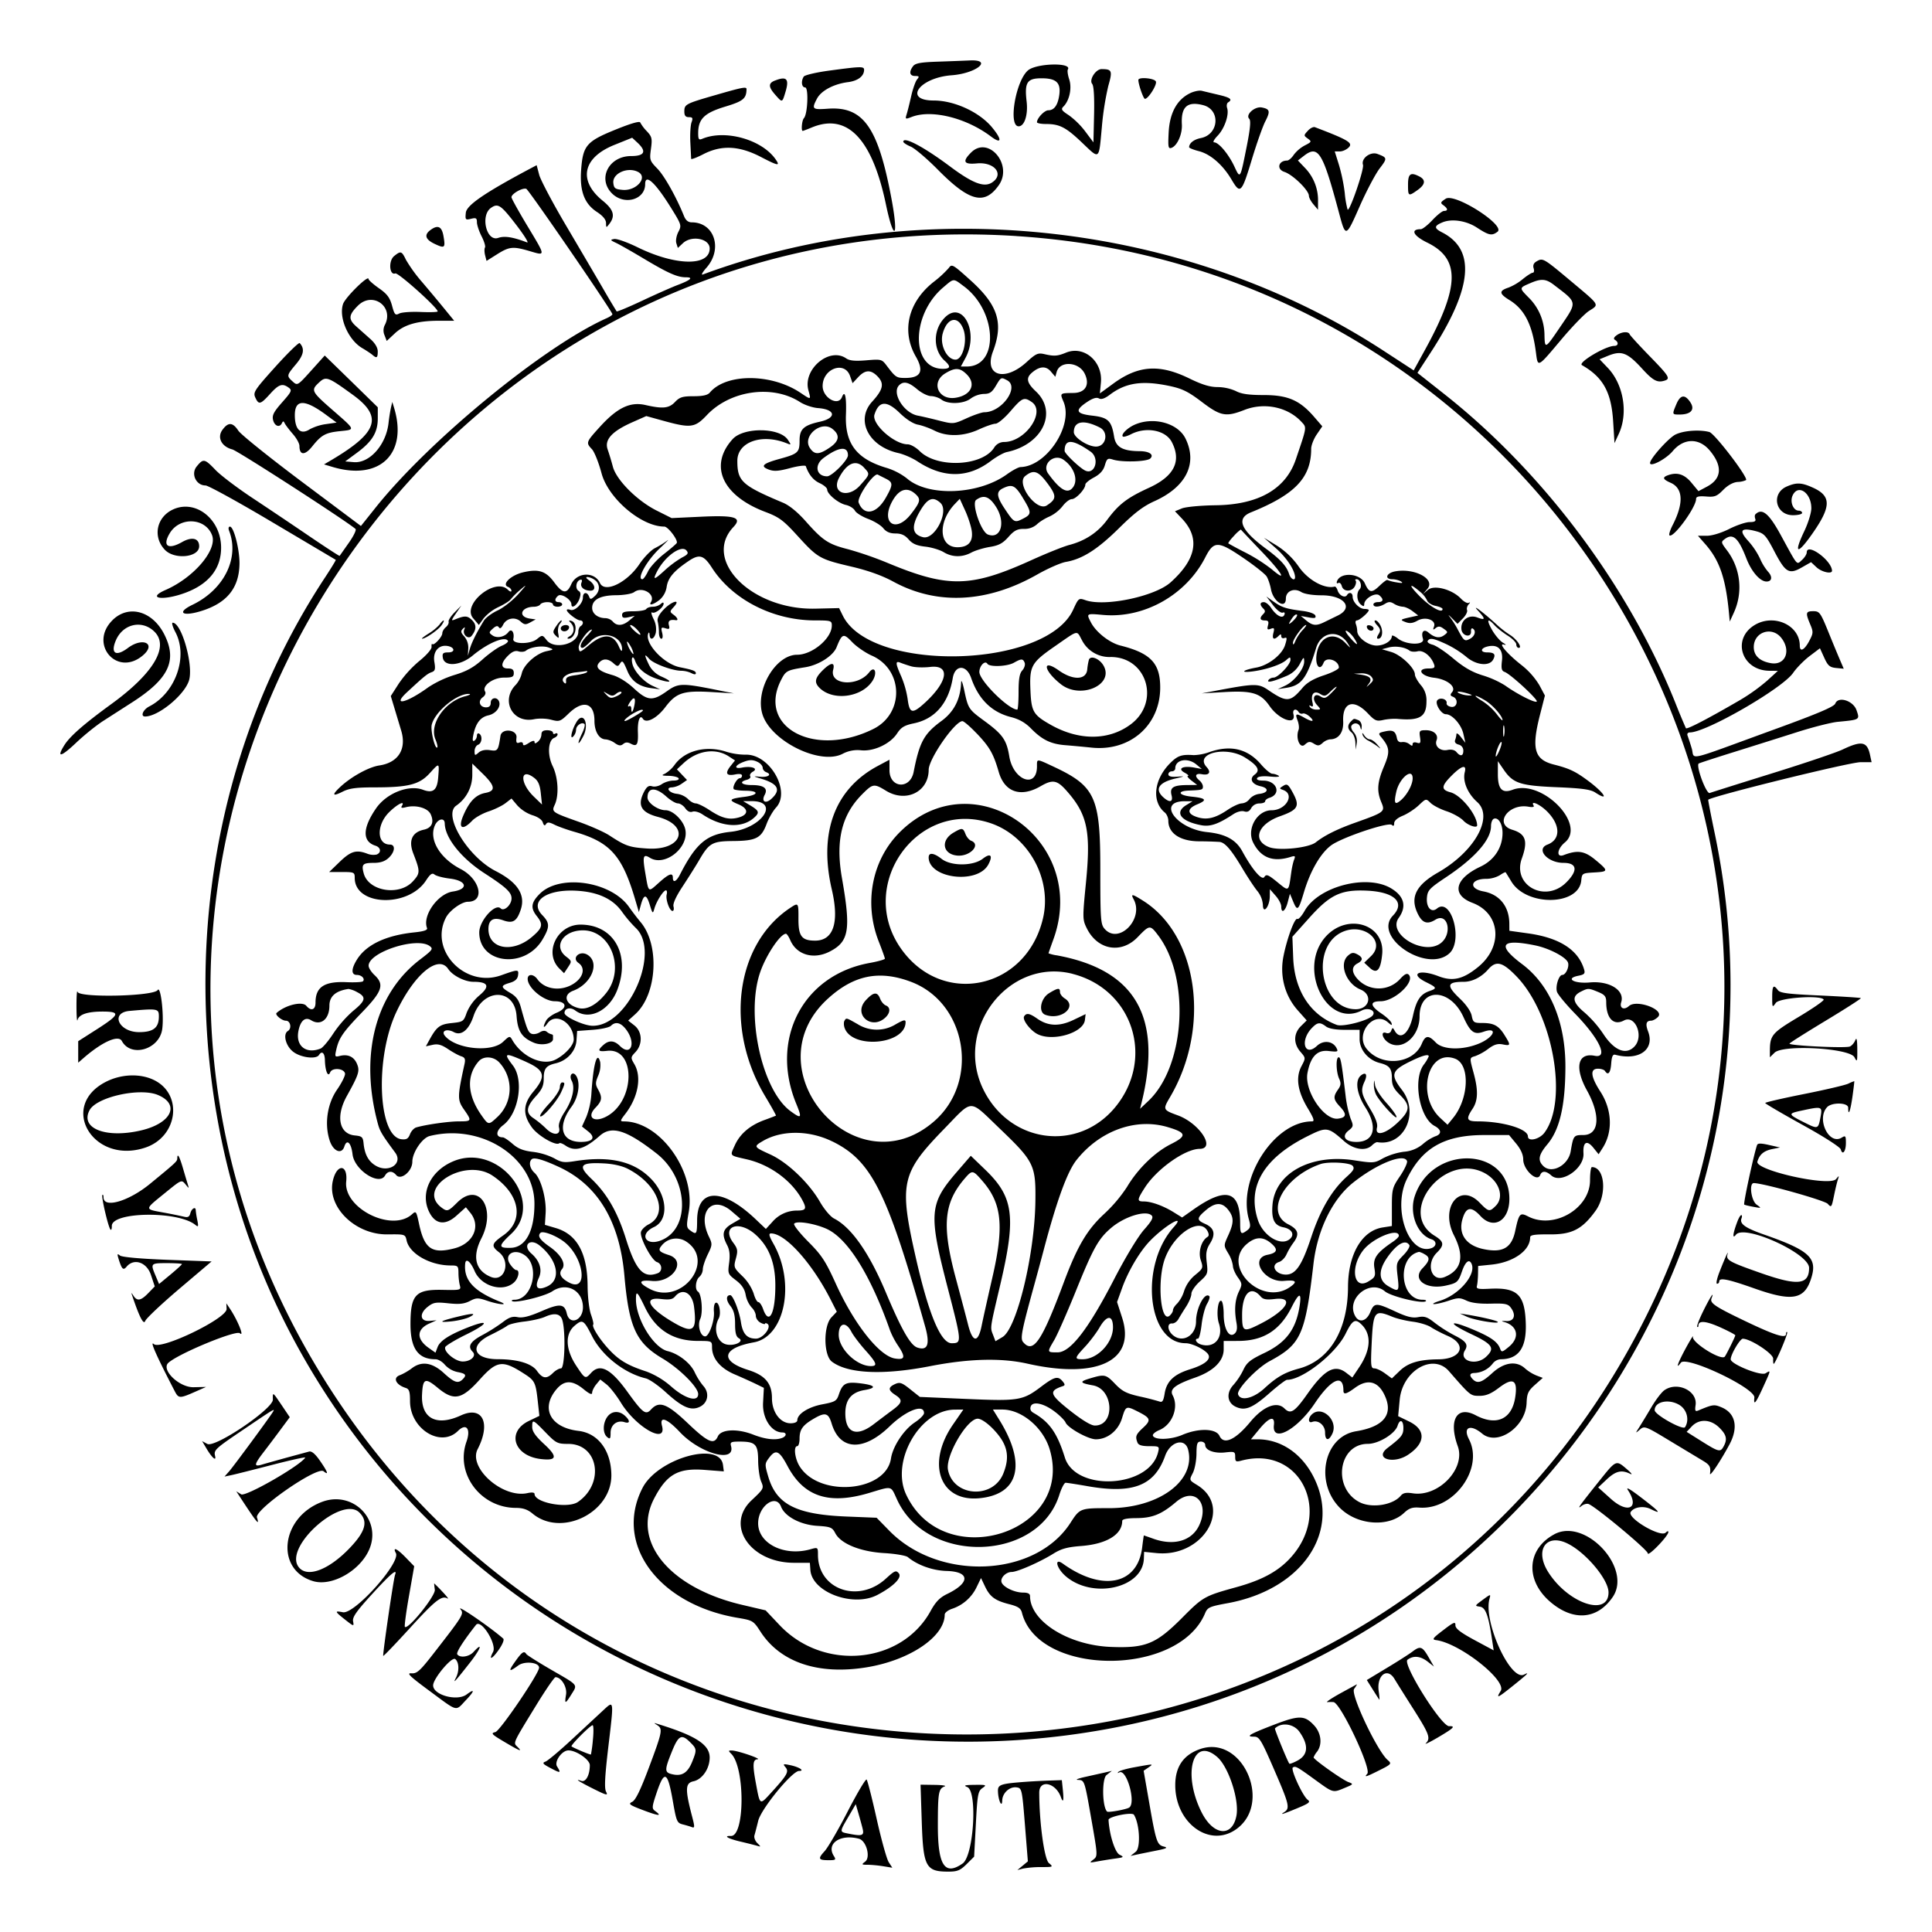 <svg xmlns="http://www.w3.org/2000/svg" width="48" height="48" viewBox="0 0 48 48" fill="currentColor"><path d="M23.3 1.532c-.425 .014 -.559 .038 -.615 .112c-.107 .142 -.086 .244 .05 .244c.102 0 .11 .014 .05 .085c-.04 .047 -.105 .233 -.146 .412c-.04 .18 -.092 .385 -.114 .456c-.038 .122 -.032 .126 .124 .065c.49 -.192 1.354 .02 1.968 .483c.27 .204 .288 .087 .032 -.222c-.316 -.383 -.939 -.67 -1.453 -.67c-.762 0 -.358 -.567 .448 -.627c.617 -.046 1.04 -.397 .444 -.368c-.134 .006 -.488 .02 -.787 .03m2.241 .215c-.308 .258 -.499 1.391 -.234 1.391c.145 0 .237 -.286 .198 -.618c-.055 -.473 .01 -.575 .37 -.575c.365 0 .483 .109 .442 .41c-.035 .256 -.126 .385 -.273 .385c-.096 0 -.282 .196 -.282 .297c0 .024 .101 .044 .225 .044c.338 0 .495 .081 .897 .465c.442 .421 .414 .444 .49 -.386a7.22 7.22 0 0 1 .161 -1.028c.108 -.375 .091 -.415 -.168 -.415c-.146 0 -.316 .268 -.233 .367c.04 .048 .057 .324 .047 .764l-.016 .689l-.202 -.27a1.973 1.973 0 0 0 -.412 -.406c-.177 -.114 -.198 -.148 -.132 -.213c.15 -.148 .216 -.459 .145 -.674c-.036 -.109 -.052 -.22 -.034 -.249c.11 -.176 -.775 -.156 -.989 .022m-4.93 .006c-.33 .044 -.619 .112 -.643 .15c-.073 .113 -.053 .269 .034 .269c.09 0 .064 .663 -.03 .764c-.05 .053 -.073 .316 -.03 .316c.013 0 .115 -.039 .228 -.086c.879 -.364 1.498 .28 1.84 1.914c.192 .918 .318 .854 .15 -.075c-.336 -1.837 -.704 -2.369 -1.595 -2.304c-.385 .028 -.405 .01 -.27 -.247c.103 -.2 .417 -.368 .77 -.413c.248 -.031 .402 -.149 .402 -.306c0 -.089 -.076 -.087 -.856 .018m-1.363 .25c-.164 .066 -.16 .158 .014 .354c.175 .198 .17 .199 .252 -.073c.098 -.325 .03 -.399 -.266 -.28m9.033 -.017c.001 .113 .125 .469 .164 .469c.083 0 .303 -.349 .272 -.43c-.032 -.084 -.436 -.12 -.436 -.039m-10.507 .375c-.745 .215 -.773 .23 -.773 .41c0 .1 .031 .139 .113 .139c.093 0 .105 .022 .066 .128c-.026 .07 -.04 .294 -.03 .497c.01 .203 .02 .387 .02 .41c.002 .021 .137 -.03 .301 -.114c.451 -.233 .89 -.213 1.427 .065c.438 .228 .493 .236 .367 .056c-.346 -.49 -1.255 -.742 -1.82 -.504c-.084 .035 -.1 .012 -.1 -.14c0 -.352 .151 -.502 .665 -.658c.454 -.137 .532 -.2 .536 -.436c.001 -.067 -.098 -.048 -.772 .147m11.785 -.043c-.322 .16 -.5 .49 -.525 .97c-.019 .37 -.01 .414 .073 .383c.142 -.054 .268 -.34 .255 -.578c-.024 -.44 .132 -.584 .528 -.482c.438 .113 .396 .728 -.056 .818c-.173 .034 -.29 .125 -.292 .227c0 .02 .108 .064 .242 .098c.29 .074 .596 .34 .814 .71c.217 .367 .248 .335 .5 -.496c.12 -.399 .272 -.827 .335 -.95c.131 -.255 .117 -.31 -.085 -.349c-.174 -.033 -.413 .18 -.313 .28c.044 .044 .027 .237 -.06 .679c-.167 .835 -.16 .824 -.312 .5c-.144 -.305 -.387 -.593 -.5 -.593c-.04 0 0 -.073 .085 -.162c.173 -.178 .292 -.522 .239 -.688c-.02 -.059 -.008 -.123 .025 -.143c.116 -.072 .056 -.119 -.241 -.188a57.28 57.28 0 0 1 -.415 -.099c-.063 -.015 -.196 .013 -.297 .063m-14.276 .905c-.715 .29 -.802 .394 -.846 .999c-.038 .523 .08 .837 .39 1.041c.15 .098 .228 .192 .229 .276c.002 .124 .004 .124 .086 .017c.148 -.194 .101 -.352 -.17 -.571c-.614 -.5 -.497 -1.067 .286 -1.384l.447 -.18l.132 .123c.233 .217 .179 .332 -.157 .332c-.557 0 -.844 .563 -.475 .93c.305 .302 .823 .156 .823 -.232c0 -.274 .255 -.038 .651 .602c.252 .407 .257 .425 .173 .586c-.047 .091 -.07 .217 -.049 .281l.037 .116l.127 -.119c.217 -.202 .664 -.113 .664 .132c0 .449 -.852 .433 -1.799 -.033c-.25 -.122 -.507 -.214 -.573 -.202c-.106 .018 -.1 .029 .053 .1c.094 .045 .401 .22 .682 .388c.602 .36 .832 .463 1.045 .463c.197 0 .125 .067 -.21 .194c-.142 .054 -.535 .228 -.873 .387c-.34 .16 -.626 .279 -.637 .266a20.256 20.256 0 0 1 -.335 -.563c-.173 -.297 -.586 -1 -.918 -1.563c-.332 -.562 -.633 -1.131 -.67 -1.264l-.064 -.242l-.213 .113c-1.095 .585 -1.53 .885 -1.547 1.07c-.017 .173 -.009 .183 .129 .149c.123 -.031 .147 -.018 .147 .085c0 .067 .052 .224 .116 .35c.064 .124 .102 .25 .084 .278c-.018 .03 -.016 .116 .003 .193l.036 .14l.264 -.166c.303 -.19 .393 -.2 .809 -.077c.4 .118 .403 .14 -.054 -.619c-.22 -.365 -.4 -.69 -.4 -.72c0 -.086 .277 -.243 .369 -.208c.06 .023 2.033 2.892 2.138 3.11c.009 .019 -.056 .065 -.143 .104c-1.55 .692 -4.397 3.025 -5.737 4.702l-.367 .46l-1.465 -1.097c-.806 -.604 -1.517 -1.175 -1.58 -1.27c-.14 -.212 -.251 -.219 -.395 -.023c-.14 .19 -.024 .418 .246 .488c.135 .034 2.831 1.776 3.06 1.976c.026 .023 -.05 .18 -.169 .347l-.226 .321c-.006 .01 -.342 -.21 -.748 -.485c-.405 -.276 -1.045 -.706 -1.42 -.954c-.377 -.25 -.788 -.561 -.915 -.694c-.273 -.285 -.305 -.29 -.47 -.086c-.148 .184 -.013 .47 .221 .47c.067 0 .82 .414 1.671 .92l1.565 .928c.008 .005 -.11 .199 -.262 .43c-3.766 5.715 -3.975 13.378 -.529 19.402c4.083 7.137 12.34 10.82 20.445 9.12c10.138 -2.129 16.714 -12.109 14.604 -22.164c-.094 -.45 -.166 -.822 -.16 -.828c.121 -.096 3.515 -.933 3.786 -.933h.273l-.04 -.185c-.071 -.329 -.207 -.355 -.68 -.13c-.16 .076 -.948 .343 -1.751 .592c-.803 .25 -1.501 .47 -1.551 .489c-.084 .032 -.346 -.67 -.274 -.732c.011 -.01 .408 -.14 .88 -.287c.472 -.148 1.179 -.37 1.57 -.495c.39 -.124 .841 -.238 1.001 -.254c.562 -.054 .553 -.05 .47 -.291c-.083 -.236 -.454 -.352 -.527 -.164c-.03 .08 -.439 .253 -1.57 .664c-2.212 .806 -1.91 .738 -1.998 .446a6.576 6.576 0 0 0 -.102 -.313c-.018 -.046 .006 -.079 .059 -.079c.405 0 2.302 -1.095 2.564 -1.48c.083 -.121 .266 -.308 .408 -.416l.258 -.195l.107 .236c.09 .198 .137 .238 .296 .254l.188 .018l-.093 -.217c-.052 -.12 -.185 -.441 -.296 -.715c-.189 -.463 -.214 -.497 -.367 -.497c-.188 0 -.198 .039 -.078 .324c.08 .189 .079 .222 -.018 .406c-.123 .236 -.24 .297 -.24 .125c0 -.51 -.646 -.802 -1.125 -.509c-.571 .35 -.319 1.127 .369 1.134l.212 .002l-.267 .244a4.688 4.688 0 0 1 -.658 .473c-.8 .466 -1.337 .746 -1.36 .708a16.577 16.577 0 0 1 -.262 -.63c-1.167 -2.908 -3.271 -5.72 -5.738 -7.669l-.67 -.529l.32 -.492c1.046 -1.604 1.14 -2.563 .295 -2.997c-.208 -.106 -.206 -.163 .01 -.252c.23 -.094 .588 -.04 .847 .128c.306 .199 .375 .213 .517 .107c.21 -.157 -1.06 -.968 -1.286 -.821c-.132 .086 -.139 .104 -.057 .163c.112 .082 .119 .14 .015 .14c-.042 0 -.172 .102 -.288 .227c-.117 .125 -.247 .227 -.289 .227c-.268 0 -.19 .163 .163 .335c.815 .399 .805 1.08 -.04 2.627l-.3 .546l-.755 -.492c-4.897 -3.192 -11.422 -3.921 -16.908 -1.89c-.047 .018 -.006 -.059 .093 -.17c.41 -.467 .196 -1.125 -.366 -1.126c-.089 0 -.15 -.05 -.193 -.156c-.188 -.467 -.488 -1.002 -.663 -1.18c-.189 -.194 -.196 -.217 -.158 -.49c.035 -.256 .024 -.303 -.103 -.438a.973 .973 0 0 1 -.163 -.216c-.014 -.042 -.235 .022 -.623 .18m17.208 .026c-.104 .113 -.104 .118 0 .193c.1 .073 .096 .083 -.076 .171a.851 .851 0 0 0 -.275 .235c-.05 .077 -.125 .14 -.163 .14c-.218 0 -.27 .216 -.067 .282c.21 .069 .608 .458 .608 .593c0 .044 .051 .14 .113 .213l.113 .134l.001 -.199a1.155 1.155 0 0 0 -.308 -.823l-.192 -.202l.145 -.112c.36 -.282 .471 -.102 .875 1.408c.167 .627 .17 .626 .518 -.164c.167 -.378 .39 -.799 .493 -.934c.195 -.253 .193 -.268 -.054 -.36c-.174 -.066 -.412 .11 -.36 .27c.034 .108 -.338 1.188 -.383 1.11a2.327 2.327 0 0 1 -.07 -.412a4.415 4.415 0 0 0 -.144 -.696l-.105 -.335h.129c.07 0 .172 -.048 .226 -.107c.098 -.108 -.035 -.186 -.847 -.495c-.039 -.015 -.119 .025 -.177 .09m-10.05 .271c0 .024 .083 .079 .186 .122c.102 .044 .403 .3 .668 .568c.788 .799 1.163 .895 1.518 .391c.36 -.508 -.257 -1.24 -.686 -.814c-.226 .225 -.186 .303 .14 .272c.44 -.042 .69 .272 .377 .475c-.198 .129 -.486 .017 -1.056 -.41c-.64 -.477 -1.147 -.745 -1.147 -.604m-6.587 .752c.249 .132 -.042 .472 -.38 .445c-.19 -.016 -.222 -.038 -.237 -.17c-.028 -.24 .359 -.412 .617 -.275m19.127 .313c0 .293 .008 .298 .234 .138c.193 -.136 .212 -.251 .056 -.335c-.226 -.12 -.29 -.075 -.29 .197m-22.147 1.014c.193 .252 .31 .442 .26 .423c-.355 -.135 -.56 -.167 -.719 -.112c-.291 .1 -.448 -.559 -.177 -.747c.175 -.122 .246 -.073 .636 .436m-2.146 .119c-.156 .117 -.12 .231 .107 .339c.254 .12 .273 .104 .223 -.187c-.042 -.248 -.142 -.294 -.33 -.152m14.568 .147c13.252 .853 21.49 14.85 15.71 26.696c-6.523 13.367 -25.406 14.187 -33.08 1.436c-7.711 -12.808 2.349 -29.098 17.369 -28.133m-15.465 .498c-.144 .117 -.118 .487 .03 .43c.071 -.027 1.053 .853 1.053 .944c0 .018 -.191 .024 -.425 .014c-.234 -.01 -.474 .007 -.533 .04c-.095 .05 -.116 .026 -.176 -.197c-.054 -.2 -.123 -.291 -.326 -.433c-.142 -.1 -.258 -.202 -.258 -.23c0 -.111 -.577 .456 -.633 .622c-.112 .335 .13 .892 .475 1.095c.103 .06 .218 .137 .256 .17c.105 .091 .131 .074 .131 -.086c0 -.094 -.067 -.207 -.186 -.312l-.343 -.305c-.206 -.182 -.199 -.287 .037 -.521c.368 -.366 .91 .033 .664 .488a.297 .297 0 0 0 -.003 .248l.054 .141l.2 -.187c.235 -.22 .567 -.315 1.096 -.315h.38l-.248 -.304a48.861 48.861 0 0 0 -.554 -.663a3.63 3.63 0 0 1 -.397 -.549c-.105 -.218 -.128 -.225 -.294 -.09m28.38 .134c-.068 .039 -.091 .097 -.068 .169c.019 .06 .01 .11 -.022 .11c-.031 0 -.14 .07 -.244 .155a1.358 1.358 0 0 1 -.358 .214c-.242 .08 -.237 .15 .023 .31c.375 .23 .568 .61 .657 1.295c.05 .388 .034 .395 .618 -.299c.276 -.329 .59 -.655 .7 -.725c.262 -.168 .288 -.124 -.453 -.746c-.687 -.574 -.691 -.577 -.854 -.483m-14.598 .161a2.665 2.665 0 0 1 -.377 .347c-.634 .501 -.805 1.222 -.441 1.855c.208 .362 .125 .53 -.263 .53c-.22 0 -.24 -.014 -.462 -.306c-.12 -.16 -.135 -.163 -.507 -.132c-.28 .023 -.415 .01 -.499 -.048c-.418 -.29 -1.083 .273 -.938 .794c.067 .241 .069 .24 -.194 .063c-.724 -.487 -1.852 -.49 -2.256 -.007c-.053 .063 -.174 .09 -.402 .09c-.274 0 -.348 .023 -.461 .142c-.15 .16 -.305 .175 -.734 .077c-.38 -.087 -.697 .063 -1.127 .534c-.354 .39 -.358 .4 -.204 .564c.061 .065 .168 .333 .238 .596c.167 .627 .99 1.326 1.56 1.326c.091 0 .34 .327 .31 .406c-.008 .02 -.15 .143 -.318 .274c-.166 .13 -.345 .324 -.397 .432c-.051 .108 -.115 .196 -.14 .196c-.15 0 .115 -.47 .432 -.768c.166 -.156 .249 -.242 .184 -.191a2.196 2.196 0 0 1 -.302 .185c-.1 .05 -.275 .23 -.388 .399c-.31 .462 -.861 .727 -.98 .47c-.135 -.294 -.58 -.273 -.715 .033c-.109 .245 -.213 .232 -.423 -.053c-.207 -.28 -.387 -.338 -.774 -.246c-.306 .073 -.538 .3 -.371 .362c.046 .018 .083 .06 .083 .095c0 .034 -.04 .022 -.09 -.027c-.315 -.313 -1.148 .37 -.862 .708l.143 .169l.118 -.164a1.11 1.11 0 0 1 .372 -.282c.14 -.066 .276 -.152 .302 -.192a1.89 1.89 0 0 1 .245 -.243c.168 -.144 .16 -.126 -.055 .114c-.139 .156 -.37 .338 -.513 .405c-.143 .066 -.298 .181 -.344 .255c-.18 .295 -.303 .541 -.35 .704l-.048 .17l.01 -.18a.43 .43 0 0 0 -.098 -.3c-.087 -.094 -.095 -.133 -.039 -.189c.056 -.055 .064 -.05 .036 .02c-.047 .124 .106 .252 .184 .153c.123 -.159 .126 -.275 .01 -.391c-.115 -.113 -.179 -.116 -.42 -.018c-.103 .042 -.1 .029 .022 -.15l.134 -.195l-.169 .17c-.093 .094 -.16 .199 -.148 .233c.01 .034 -.02 .095 -.069 .135c-.049 .04 -.088 .108 -.088 .151c0 .088 -.205 .311 -.247 .269c-.016 -.015 -.024 .016 -.02 .07c.005 .056 -.125 .206 -.306 .352a2.82 2.82 0 0 0 -.51 .562l-.197 .307l.098 .325l.16 .532c.14 .461 -.071 .798 -.545 .868c-.26 .039 -.694 .278 -.967 .532c-.217 .203 -.197 .247 .055 .12c.167 -.085 .337 -.108 .799 -.108c.838 0 1.111 -.07 1.366 -.35c.245 -.27 .241 -.271 .212 .103c-.025 .318 -.128 .401 -.378 .307c-.356 -.134 -.909 .086 -1.168 .465c-.337 .49 -.342 .82 -.014 .924c.136 .043 .153 .173 .03 .22a.415 .415 0 0 1 -.234 -.022c-.271 -.103 -.406 -.063 -.68 .2l-.265 .256h.318c.302 0 .317 .007 .317 .146c0 .697 1.324 .747 1.77 .066c.106 -.163 .155 -.197 .213 -.149c.042 .035 .212 .08 .378 .1c.427 .051 .477 .263 .075 .322c-.373 .056 -.759 .6 -.64 .906c.02 .052 -.074 .084 -.326 .11c-.703 .075 -1.19 .308 -1.418 .68c-.142 .23 -.141 .376 .002 .376c.119 0 .21 .098 .149 .159c-.021 .02 -.202 .03 -.403 .021c-.555 -.025 -.774 .119 -.774 .507c0 .182 -.11 .221 -.229 .08c-.1 -.12 -.517 -.02 -.738 .177c-.049 .043 .129 .193 .23 .193c.115 0 .153 .193 .05 .256c-.125 .076 -.059 .358 .12 .506c.181 .152 .58 .207 .653 .09c.072 -.114 .143 -.052 .147 .128c.006 .269 .078 .438 .13 .305c.048 -.126 .344 -.104 .37 .027c.009 .05 -.08 .229 -.196 .398c-.248 .356 -.32 .864 -.183 1.274c.089 .265 .297 .346 .362 .142c.063 -.197 .17 -.095 .204 .195c.046 .388 .659 .788 .807 .526c.067 -.119 .183 -.124 .277 -.012c.117 .14 .401 -.095 .401 -.33c0 -.23 .245 -.594 .432 -.64c1.28 -.32 2.598 .529 2.602 1.675c.002 .681 -.216 1.092 -.586 1.103c-.317 .009 -.316 -.045 .006 -.345c.858 -.8 -.308 -2.273 -1.43 -1.808c-.58 .24 -.843 .806 -.596 1.28c.152 .293 .395 .32 .669 .074l.233 -.209l.108 .133c.273 .334 .082 .766 -.392 .888c-.56 .144 -.747 .015 -.88 -.613c-.067 -.314 -.074 -.323 -.176 -.232c-.5 .45 -1.702 -.15 -1.633 -.814c.046 -.44 -.237 -.45 -.333 -.013c-.144 .647 .56 1.334 1.358 1.325c.437 -.005 .442 -.004 .476 .152c.073 .33 .586 .62 1.097 .62c.177 0 .19 .013 .191 .185c0 .101 .016 .24 .034 .307c.033 .12 .02 .123 -.434 .114c-.666 -.013 -.791 .121 -.792 .852c0 .605 .19 .872 .622 .872c.068 0 .173 .063 .235 .14a.59 .59 0 0 0 .308 .177c.212 .04 .238 .075 .13 .183c-.113 .112 -.208 .08 -.47 -.16c-.287 -.262 -.553 -.3 -.793 -.114c-.08 .062 -.215 .14 -.301 .172c-.175 .066 -.092 .238 .151 .315c.086 .027 .107 .09 .107 .328c0 .69 .763 1.165 1.191 .74c.206 -.204 .325 -.054 .212 .266c-.283 .795 .346 1.641 1.223 1.646c.18 0 .296 .04 .417 .141c.715 .597 1.973 -.022 1.959 -.964c-.009 -.604 -.33 -1.033 -.817 -1.09c-.698 -.082 -.949 -.56 -.544 -1.037c.193 -.227 .392 -.227 .67 0c.144 .119 .213 .148 .213 .091c0 -.045 .045 -.139 .1 -.207l.102 -.124l.153 .12c.085 .065 .246 .27 .358 .453c.375 .613 1.147 1.052 1.024 .582c-.068 -.256 .12 -.192 .445 .154c.505 .534 1.382 .774 1.27 .347c-.027 -.1 -.002 -.113 .21 -.113c.397 0 .46 .064 .463 .47c.001 .195 .035 .43 .076 .524c.071 .167 .065 .178 -.24 .465c-.66 .62 -.034 1.548 1.049 1.552l.4 .001l.013 .18c.04 .552 1.066 .933 1.665 .617c.4 -.21 .619 -.432 .532 -.536c-.07 -.082 -.102 -.069 -.322 .132c-.681 .624 -1.687 .27 -1.687 -.592c0 -.188 -.002 -.19 -.186 -.138c-.65 .185 -1.305 -.142 -1.3 -.65c.002 -.424 .442 -.74 .569 -.408c.093 .244 .481 .45 .897 .476c.334 .021 .375 .038 .45 .182c.137 .263 .622 .46 1.215 .495c.276 .016 .541 .061 .588 .1c.24 .2 .616 .334 .963 .344c.583 .016 .591 .292 .017 .57c-.186 .09 -.287 .193 -.415 .426c-.726 1.32 -2.661 1.502 -3.749 .352l-.349 -.369l-.584 -.137c-1.796 -.42 -2.746 -1.565 -2.188 -2.638c.314 -.605 .595 -.765 1.253 -.715l.48 .037l-.02 -.155c-.07 -.607 -1.624 -.167 -2 .567c-.715 1.39 .39 2.895 2.367 3.227c.373 .063 .389 .072 .564 .343c.495 .765 1.436 1.081 2.637 .886c1.072 -.175 1.94 -.762 1.94 -1.31c0 -.046 .084 -.112 .186 -.145a1.04 1.04 0 0 0 .608 -.54l.108 -.223l.1 .21c.124 .259 .25 .351 .606 .441c.213 .055 .282 .1 .31 .207c.4 1.589 3.89 1.602 4.551 .017c.061 -.146 .11 -.168 .558 -.25c1.843 -.336 2.822 -1.757 2.147 -3.118c-.297 -.599 -.818 -.954 -1.4 -.954h-.166l.211 -.256c.245 -.296 .387 -.335 .36 -.1c-.055 .458 .571 .127 1.016 -.538c.406 -.606 .711 -.743 .711 -.317c0 .108 .068 .092 .287 -.068c.3 -.22 .552 -.17 .715 .141c.26 .5 .024 .822 -.687 .938c-.808 .132 -1.04 1.286 -.386 1.92c.429 .415 1.194 .468 1.576 .11c.125 -.118 .206 -.146 .383 -.133c.858 .062 1.609 -.976 1.23 -1.701c-.155 -.3 .038 -.38 .328 -.138c.382 .319 1.084 -.165 1.105 -.763c.009 -.232 .039 -.298 .206 -.447l.196 -.174l-.159 -.06a1.044 1.044 0 0 1 -.282 -.175c-.214 -.197 -.52 -.154 -.812 .113c-.26 .238 -.367 .273 -.482 .16c-.101 -.102 -.083 -.16 .05 -.16a.61 .61 0 0 0 .443 -.236a.27 .27 0 0 1 .192 -.105c.446 0 .645 -.278 .628 -.875c-.021 -.734 -.207 -.913 -.906 -.876c-.273 .014 -.328 .002 -.309 -.068c.013 -.047 .025 -.178 .028 -.291l.003 -.207l.332 -.034c.545 -.057 .96 -.349 .96 -.677c0 -.06 .109 -.077 .481 -.074c.557 .005 .811 -.125 1.143 -.584c.292 -.402 .235 -1.088 -.09 -1.088c-.025 0 -.046 .147 -.046 .327c0 .704 -.896 1.228 -1.537 .9c-.204 -.105 -.228 -.079 -.323 .364c-.09 .421 -.314 .547 -.79 .446c-.429 -.09 -.627 -.373 -.52 -.742c.088 -.306 .217 -.33 .446 -.081c.327 .354 .72 .122 .72 -.424c0 -1.302 -1.923 -1.357 -2.351 -.068c-.143 .428 .063 .96 .414 1.071c.14 .044 .134 .18 -.009 .224c-.553 .174 -.96 -.968 -.608 -1.704c.376 -.788 .935 -1.109 1.93 -1.109h.616l.176 .212c.115 .14 .176 .275 .176 .394c0 .257 .348 .578 .421 .388c.043 -.11 .146 -.107 .275 .009c.246 .221 .824 -.172 .801 -.546c-.017 -.286 .084 -.343 .247 -.14l.129 .16l.09 -.14c.269 -.407 .25 -.962 -.05 -1.422c-.238 -.369 -.258 -.563 -.056 -.563c.077 0 .156 .026 .175 .057c.076 .121 .138 .047 .154 -.185c.014 -.181 .04 -.235 .104 -.218c.586 .154 .984 -.13 .812 -.581c-.07 -.184 -.047 -.266 .075 -.266c.043 0 .12 -.041 .17 -.092c.18 -.178 -.527 -.445 -.72 -.272c-.122 .11 -.24 .054 -.193 -.093c.095 -.296 -.288 -.538 -.782 -.493c-.39 .035 -.619 -.1 -.284 -.166c.151 -.03 .175 -.055 .145 -.156c-.144 -.487 -.609 -.787 -1.385 -.896l-.472 -.066l-.001 -.176c-.003 -.43 -.243 -.728 -.645 -.802c-.374 -.07 -.321 -.312 .068 -.312a.705 .705 0 0 0 .34 -.09c.072 -.05 .138 -.083 .146 -.072c.008 .011 .072 .114 .142 .23c.377 .622 1.675 .602 1.736 -.027c.017 -.178 .026 -.183 .318 -.2c.364 -.02 .365 -.037 .03 -.315c-.269 -.222 -.44 -.247 -.783 -.117c-.19 .073 -.17 -.15 .027 -.313c.544 -.45 -.575 -1.583 -1.296 -1.31c-.262 .098 -.368 -.013 -.368 -.387v-.323l.145 .211c.233 .34 .407 .398 1.318 .436c.627 .026 .838 .055 .957 .132c.365 .238 .225 .007 -.176 -.29c-.32 -.238 -.468 -.307 -.853 -.405c-.482 -.122 -.559 -.387 -.35 -1.213l.128 -.501l-.139 -.26a1.873 1.873 0 0 0 -.427 -.485c-.355 -.275 -.61 -.57 -.45 -.521c.064 .019 .052 0 -.028 -.048c-.073 -.043 -.194 -.185 -.269 -.316c-.146 -.255 -.114 -.313 .063 -.116c.06 .066 .206 .181 .324 .256c.118 .074 .215 .173 .215 .22c0 .046 .026 .085 .06 .085c.099 0 -.049 -.218 -.22 -.324a2.349 2.349 0 0 1 -.298 -.228c-.333 -.308 -.668 -.562 -.501 -.381c.2 .219 .198 .256 -.012 .177c-.216 -.08 -.418 .073 -.392 .298c.02 .17 .252 .215 .238 .046c-.004 -.054 .015 -.085 .043 -.068c.091 .056 .054 .19 -.07 .256c-.134 .07 -.148 .059 -.317 -.26a2.214 2.214 0 0 0 -.184 -.286c-.051 -.064 -.03 -.052 .05 .028l.143 .145l.132 -.134c.073 -.073 .12 -.166 .105 -.206c-.015 -.04 .002 -.105 .04 -.145c.041 -.045 .043 -.059 .003 -.037c-.035 .02 -.122 -.027 -.194 -.103c-.219 -.231 -.664 -.35 -.82 -.22l-.125 .106l.11 -.13c.208 -.242 -.315 -.524 -.803 -.434c-.218 .041 -.27 .194 -.066 .195c.07 0 .168 .026 .215 .057c.06 .04 .026 .045 -.115 .02a1.036 1.036 0 0 1 -.225 -.058c-.014 -.012 -.104 .055 -.2 .148c-.191 .183 -.256 .171 -.36 -.065c-.113 -.254 -.612 -.288 -.693 -.048c-.014 .041 0 .059 .033 .04c.032 -.02 .071 .015 .088 .077c.038 .144 .246 .148 .323 .006c.031 -.058 .04 -.122 .02 -.142c-.02 -.02 -.008 -.035 .025 -.035c.09 0 .144 .18 .075 .248c-.087 .086 -.072 .295 .027 .377c.069 .057 .086 .055 .087 -.007c.004 -.138 .277 -.298 .374 -.218c.116 .096 .103 .168 -.032 .168c-.063 0 -.114 .025 -.114 .057c0 .078 .15 .071 .287 -.014c.09 -.056 .137 -.056 .227 0a.51 .51 0 0 0 .215 .072c.055 0 .165 .05 .243 .11l.141 .107l-.17 .038c-.282 .062 -.29 .07 -.145 .126c.103 .04 .181 .03 .295 -.034c.2 -.114 .474 -.016 .412 .147c-.031 .083 -.023 .089 .044 .035c.064 -.051 .109 -.047 .197 .018c.111 .08 .111 .086 .009 .162c-.113 .083 -.237 .06 -.39 -.07c-.114 -.097 -.188 -.012 -.134 .156c.053 .165 -.409 .162 -.622 -.005c-.083 -.065 -.151 -.092 -.151 -.06c0 .118 -.188 .235 -.38 .235c-.21 0 -.48 -.204 -.48 -.362a.583 .583 0 0 0 -.034 -.174c-.019 -.05 -.006 -.09 .029 -.09c.062 0 .292 -.2 .292 -.255c0 -.016 -.047 -.029 -.106 -.029c-.127 0 -.295 -.171 -.295 -.302c0 -.104 -.087 -.129 -.141 -.041c-.05 .08 -.193 .009 -.232 -.115c-.019 -.06 -.052 -.103 -.074 -.097c-.247 .065 -.654 -.158 -.884 -.484a1.925 1.925 0 0 0 -.558 -.538l-.315 -.193l.303 .267c.261 .23 .47 .548 .47 .715c0 .102 -.108 .045 -.147 -.078c-.063 -.199 -.213 -.363 -.577 -.632c-.629 -.464 -.746 -.75 -.371 -.902c1.099 -.444 1.496 -.864 1.496 -1.58c0 -.084 .062 -.243 .138 -.355l.138 -.202l-.2 -.232c-.358 -.415 -.653 -.544 -1.25 -.545c-.38 0 -.564 -.027 -.699 -.1a1.137 1.137 0 0 0 -.45 -.098c-.192 0 -.387 -.06 -.697 -.211c-.746 -.366 -1.272 -.332 -1.895 .123l-.335 .245l.026 -.268c.05 -.525 -.419 -.928 -.866 -.745c-.215 .088 -.294 .093 -.535 .038c-.163 -.038 -.212 -.016 -.444 .196c-.547 .5 -1.065 .342 -.839 -.258c.27 -.713 .129 -1.158 -.563 -1.78c-.433 -.39 -.458 -.405 -.533 -.299m.38 .458c.825 .62 .871 1.99 .067 1.99h-.147l.115 -.213c.35 -.648 -.083 -1.463 -.526 -.99c-.286 .303 -.28 .799 .01 1.06c.157 .141 .144 .2 -.046 .2c-.797 0 -.793 -1.341 .006 -2.02c.278 -.236 .245 -.234 .52 -.027m14.66 -.035c.592 .454 .586 .402 .132 1.07c-.353 .52 -.363 .524 -.371 .165a1.318 1.318 0 0 0 -.399 -.929c-.231 -.236 -.232 -.233 .045 -.352c.276 -.119 .39 -.11 .593 .046m-14.678 1.094c.11 .285 -.012 .76 -.194 .76c-.214 0 -.396 -.37 -.318 -.648c.11 -.398 .38 -.457 .512 -.112m16.233 .154c-.073 .053 -.085 .09 -.04 .117c.094 .058 .082 .148 -.02 .148c-.216 0 -.913 .415 -.803 .478c.525 .3 .73 .67 .775 1.397l.034 .54l.105 -.227c.24 -.514 .121 -1.228 -.27 -1.64l-.206 -.216l.195 -.08c.35 -.146 .493 -.092 .875 .328c.247 .27 .357 .333 .517 .291c.19 -.049 .16 -.1 -.348 -.622c-.26 -.267 -.481 -.509 -.492 -.538c-.028 -.077 -.2 -.064 -.322 .024m-33.322 .781c-.522 .58 -.56 .638 -.501 .766c.085 .187 .127 .176 .367 -.089c.218 -.241 .305 -.27 .462 -.156c.089 .064 .074 .098 -.163 .366c-.212 .24 -.253 .323 -.224 .44c.039 .153 .164 .195 .22 .075c.026 -.055 .041 -.054 .069 .005c.02 .042 .11 .16 .2 .264c.091 .102 .166 .237 .166 .3c0 .233 .134 .238 .315 .013c.231 -.289 .333 -.345 .694 -.382c.385 -.04 .392 -.02 -.183 -.522c-.532 -.464 -.547 -.494 -.34 -.686c.174 -.163 .22 -.145 .845 .309c.745 .543 .619 .93 -.525 1.61l-.196 .115l.224 .067c1.165 .343 1.863 -.337 1.516 -1.477l-.044 -.142l-.033 .142a4.35 4.35 0 0 0 -.06 .382c-.06 .542 -.472 1.005 -.864 .972l-.212 -.018l.293 -.216c.38 -.281 .516 -.506 .516 -.855v-.274l-.658 -.643l-.66 -.643l-.338 .376c-.336 .373 -.34 .376 -.458 .27c-.155 -.14 -.153 -.151 .083 -.432c.193 -.23 .22 -.383 .091 -.523c-.02 -.022 -.292 .242 -.602 .586m20.105 .173c.134 .274 .019 .475 -.275 .48c-.348 .005 -.343 0 -.25 .221c.247 .587 -.423 1.603 -1.068 1.62c-.05 0 -.205 .083 -.343 .183c-.707 .508 -1.955 .558 -2.481 .099a1.587 1.587 0 0 0 -.5 -.26c-.748 -.22 -1.042 -.602 -1.015 -1.32c.017 -.444 -.024 -.631 -.098 -.442c-.092 .24 -.481 .02 -.481 -.272c0 -.434 .546 -.635 .681 -.251l.063 .179l.14 -.15c.175 -.188 .317 -.191 .487 -.012c.165 .174 .131 .323 -.14 .62c-.421 .46 -.09 1.114 .65 1.278c.134 .03 .348 .123 .475 .207c.644 .423 1.255 .42 1.821 -.009c.14 -.106 .32 -.207 .4 -.223c.886 -.186 1.27 -.992 .72 -1.508c-.224 -.21 -.25 -.33 -.101 -.46c.19 -.166 .352 -.178 .473 -.034l.112 .132l.034 -.121c.081 -.283 .55 -.254 .696 .043m-2.93 .019c.241 .24 .108 .519 -.276 .58c-.432 .069 -.624 -.385 -.256 -.607c.244 -.148 .362 -.142 .532 .027m1.003 .146c.315 .168 -.131 .794 -.566 .794c-.06 0 -.258 .067 -.439 .149c-.324 .147 -.33 .148 -.68 .06c-.193 -.05 -.434 -.106 -.535 -.125c-.349 -.067 -.655 -.565 -.463 -.755c.109 -.108 .236 -.08 .448 .1c.11 .093 .265 .17 .345 .17c.08 .002 .197 .04 .258 .087c.164 .123 .554 .109 .728 -.027a.618 .618 0 0 1 .324 -.114c.144 0 .203 -.039 .298 -.199c.132 -.222 .13 -.22 .282 -.14m4.028 .14c.325 .069 .468 .139 .808 .397c.467 .355 .598 .38 1.058 .2c.496 -.194 1.075 -.074 1.415 .292c.138 .15 .145 .107 -.138 .94c-.25 .734 -.926 1.121 -1.983 1.136c-.384 .005 -.751 .04 -.848 .079l-.17 .07l.168 .177c.462 .484 .37 1.01 -.277 1.59c-.388 .349 -1.63 .61 -2.11 .444c-.173 -.06 -.176 -.057 -.312 .238c-.675 1.462 -5.027 1.568 -5.724 .14l-.09 -.183l-.59 .014c-1.575 .037 -2.816 -1.201 -2.035 -2.029c.225 -.238 .042 -.296 -.813 -.255l-.722 .034l-.371 -.186c-.487 -.244 -1.004 -.762 -1.09 -1.093a6.69 6.69 0 0 0 -.129 -.427c-.084 -.24 .103 -.448 .608 -.673l.352 -.156l.372 .103c.736 .205 .829 .194 1.135 -.129c.581 -.614 1.628 -.761 2.309 -.324c.114 .074 .317 .142 .452 .152c.437 .032 .466 .245 .045 .338c-.404 .09 -.505 .184 -.505 .47c0 .292 -.038 .327 -.482 .45c-.432 .118 -.504 .185 -.286 .268c.132 .05 .244 .042 .536 -.036c.203 -.054 .377 -.075 .387 -.047c.075 .212 .187 .349 .345 .422c.102 .047 .185 .118 .186 .159c.002 .114 .278 .341 .464 .382c.092 .02 .193 .083 .224 .14c.03 .058 .179 .15 .329 .207c.15 .056 .32 .16 .377 .232c.073 .09 .165 .13 .303 .13c.143 0 .235 .041 .327 .148c.095 .109 .202 .155 .412 .179c.155 .017 .36 .079 .456 .136c.213 .13 .462 .134 .688 .012c.094 -.051 .3 -.114 .458 -.14c.225 -.036 .324 -.09 .464 -.247c.143 -.162 .22 -.202 .387 -.202a.46 .46 0 0 0 .321 -.112c.063 -.062 .202 -.149 .31 -.194a.928 .928 0 0 0 .327 -.257c.072 -.096 .175 -.176 .23 -.176c.103 0 .337 -.251 .337 -.362c0 -.035 .097 -.115 .215 -.177c.149 -.08 .232 -.172 .27 -.302c.05 -.168 .071 -.183 .2 -.142c.233 .073 .847 .054 .93 -.028c.096 -.096 -.027 -.18 -.27 -.181c-.418 -.003 -.588 -.1 -.63 -.357c-.064 -.398 -.148 -.48 -.54 -.525c-.41 -.047 -.443 -.13 -.137 -.336c.143 -.096 .239 -.126 .298 -.093c.06 .033 .145 .005 .268 -.088c.398 -.302 .808 -.363 1.48 -.222m12.6 .453c-.108 .258 -.109 .258 .078 .258c.283 0 .39 -.121 .27 -.303c-.136 -.206 -.248 -.19 -.348 .045m-16.013 -.051c.352 .246 -.164 .99 -.688 .991a.292 .292 0 0 0 -.252 .146c-.303 .46 -1.416 .508 -1.847 .08c-.093 -.093 -.227 -.168 -.298 -.168c-.333 0 -.9 -.507 -.825 -.739c.11 -.346 .304 -.356 .632 -.035c.156 .152 .33 .263 .445 .285c.104 .019 .29 .086 .413 .148c.312 .158 .724 .147 1.107 -.03c.168 -.077 .353 -.141 .41 -.141c.058 0 .226 -.14 .374 -.313c.291 -.338 .336 -.357 .529 -.224m-17.549 .306l.276 .203l-.265 .038a1.234 1.234 0 0 0 -.402 .128c-.226 .147 -.371 .01 -.371 -.35c0 -.396 .24 -.402 .762 -.019m19.236 .325c.23 .116 .159 .474 -.094 .474c-.205 0 -.55 -.225 -.55 -.359c0 -.273 .246 -.317 .644 -.115m.873 -.072c-.184 .08 -.351 .245 -.3 .296c.018 .017 .11 -.009 .206 -.058c.374 -.192 .857 -.1 1.01 .194c.248 .476 .063 .85 -.566 1.138c-.545 .25 -.75 .407 -1.04 .798c-.229 .31 -.545 .52 -.942 .623c-.141 .037 -.56 .205 -.931 .373c-1.51 .686 -2.074 .698 -3.563 .08a8.968 8.968 0 0 0 -.991 -.345c-.499 -.126 -.635 -.216 -1.057 -.692c-.203 -.23 -.41 -.4 -.568 -.466c-1.022 -.43 -1.135 -.533 -1.135 -1.04c0 -.471 .61 -.687 1.231 -.435c.11 .044 .11 .04 .023 -.09c-.204 -.307 -1.102 -.315 -1.373 -.013c-.592 .656 -.258 1.4 .81 1.805c.35 .132 .45 .206 .813 .605c.495 .543 .544 .571 1.337 .757c.412 .097 .76 .222 1.035 .372c1.083 .59 2.327 .529 3.568 -.174c.267 -.152 .59 -.294 .716 -.316c.41 -.07 .786 -.31 1.317 -.833c.39 -.386 .605 -.55 .887 -.677c.788 -.355 1.075 -.935 .77 -1.556c-.188 -.382 -.79 -.548 -1.257 -.346m-7.517 .106c.194 .151 .175 .3 -.057 .46c-.272 .187 -.385 .19 -.502 .013c-.192 -.291 .28 -.69 .559 -.473m20.946 .142c-.173 .087 -.63 .598 -.63 .706c-.002 .112 .396 -.096 .562 -.294c.275 -.328 .656 -.334 .923 -.014c.322 .386 .298 .699 -.07 .895l-.212 .113l-.177 -.213c-.176 -.212 -.36 -.267 -.593 -.178c-.132 .05 -.112 .099 .077 .182c.313 .137 .331 .507 .051 1.053c-.062 .12 -.097 .234 -.08 .252c.09 .088 .663 -.693 .663 -.904c0 -.058 .065 -.073 .246 -.06c.215 .018 .27 -.003 .427 -.163c.114 -.116 .246 -.189 .358 -.198a.537 .537 0 0 0 .21 -.046c.06 -.06 -.78 -1.16 -.912 -1.195c-.245 -.065 -.645 -.035 -.843 .064m-14.531 .423c.242 .17 .103 .604 -.148 .463c-.151 -.085 -.496 -.418 -.496 -.48c0 -.302 .194 -.297 .644 .017m-6.027 .093c0 .12 -.398 .521 -.518 .521c-.27 0 -.325 -.28 -.09 -.454c.375 -.28 .608 -.305 .608 -.067m5.356 .11c.289 .203 .385 .556 .198 .725c-.127 .113 -.306 -.005 -.58 -.383c-.166 -.23 .146 -.509 .382 -.342m-4.957 .195c.152 .162 .153 .161 -.1 .444c-.299 .334 -.716 .187 -.523 -.185c.196 -.376 .424 -.471 .623 -.26m4.56 .394c.228 .31 .226 .386 -.018 .546c-.251 .166 -.773 -.54 -.538 -.729c.21 -.169 .323 -.131 .555 .183m-4.027 -.123c.194 .096 .195 .149 .012 .473c-.23 .408 -.546 .467 -.677 .126c-.05 -.128 .376 -.748 .476 -.695c.017 .01 .102 .053 .189 .096m22.394 .199c-.398 .172 -.281 .713 .153 .713c.126 0 .228 -.025 .228 -.057c0 -.03 -.038 -.056 -.084 -.056c-.136 0 -.225 -.22 -.152 -.377c.135 -.294 .465 -.068 .465 .318c0 .11 -.078 .365 -.174 .566c-.268 .562 -.182 .604 .182 .089c.49 -.693 .497 -.958 .03 -1.168c-.282 -.127 -.405 -.133 -.648 -.028m-18.985 .276c.227 .37 .227 .412 .01 .523c-.209 .108 -.226 .099 -.45 -.238c-.211 -.315 -.222 -.434 -.049 -.517c.229 -.11 .302 -.075 .49 .232m-2.67 -.094c.146 .131 .133 .193 -.099 .495c-.392 .51 -.782 .216 -.453 -.342c.161 -.273 .357 -.327 .552 -.153m2.008 .324c.246 .386 .12 .81 -.202 .687c-.171 -.065 -.412 -.774 -.292 -.86c.187 -.137 .329 -.087 .494 .173m-1.383 -.1c.227 .203 -.139 .926 -.431 .853c-.27 -.067 -.297 -.257 -.09 -.622c.196 -.343 .33 -.403 .521 -.232m.78 .701c.036 .265 -.086 .403 -.356 .403c-.457 0 -.497 -.616 -.069 -1.07l.127 -.133l.135 .294c.074 .162 .147 .39 .163 .506m-19.837 -.539c-.418 .187 -.52 .684 -.208 1.008c.242 .25 .85 .185 .85 -.09c0 -.201 -.179 -.245 -.426 -.104c-.35 .198 -.493 .096 -.306 -.218c.248 -.417 .886 -.39 1.052 .046c.138 .36 -.448 1.051 -1.152 1.36c-.492 .215 -.067 .278 .487 .072c.585 -.217 .89 -.6 .89 -1.121c0 -.702 -.625 -1.204 -1.187 -.953m39.307 .123c-.02 .02 -.02 .07 -.004 .114c.022 .057 -.017 .08 -.139 .08c-.093 0 -.321 .076 -.507 .17c-.199 .1 -.428 .17 -.558 .17h-.22l.177 .202c.36 .406 .513 .852 .595 1.731l.018 .199l.103 -.224a1.516 1.516 0 0 0 -.183 -1.56c-.139 -.186 -.14 -.196 -.038 -.27c.2 -.146 .334 -.024 .532 .487c.127 .328 .34 .572 .5 .572c.136 0 .154 -.12 .037 -.245a1.33 1.33 0 0 1 -.201 -.33a1.865 1.865 0 0 0 -.293 -.435c-.24 -.264 -.177 -.34 .2 -.239c.2 .054 .244 .103 .457 .51c.272 .518 .361 .57 .678 .388l.228 -.13l.136 .127c.129 .12 .389 .177 .385 .084c-.012 -.26 -.628 -.704 -.628 -.453c0 .044 -.053 .128 -.118 .187c-.139 .124 -.093 .177 -.525 -.614c-.296 -.544 -.467 -.684 -.632 -.52m-37.922 .406c.265 .678 -.123 1.463 -.909 1.842c-.395 .19 -.26 .298 .2 .16c.657 -.198 .965 -.579 .968 -1.196c0 -.354 -.143 -.906 -.237 -.906c-.035 0 -.044 .043 -.022 .1m25.643 .507c.52 .544 .667 .796 .264 .454a4.194 4.194 0 0 0 -.644 -.411a9.598 9.598 0 0 1 -.435 -.232c-.013 -.012 .05 -.097 .14 -.19a.94 .94 0 0 1 .17 -.156c.003 .008 .23 .248 .505 .535m.136 .632c.038 .061 .086 .205 .107 .319c.059 .31 .37 .504 .37 .23c0 -.188 .205 -.275 .384 -.162c.076 .047 .279 .08 .501 .08c.565 0 .81 .308 .403 .504l-.324 .158c-.206 .103 -.298 .096 -.457 -.036l-.135 -.113l.194 .036c.151 .028 .188 .018 .167 -.044c-.015 -.046 -.143 -.094 -.308 -.115c-.416 -.053 -.523 -.087 -.726 -.23l-.183 -.13l.165 .215c.09 .118 .198 .202 .239 .186c.046 -.017 .062 .002 .043 .053c-.042 .107 -.2 .025 -.329 -.17c-.052 -.08 -.133 -.144 -.18 -.144c-.102 0 -.108 .067 -.015 .159c.053 .053 .053 .083 0 .136c-.1 .1 -.085 .16 .04 .16c.084 0 .102 .028 .077 .123c-.027 .1 -.014 .116 .069 .084c.085 -.032 .096 -.016 .065 .104c-.039 .154 .015 .185 .127 .075c.053 -.053 .068 -.052 .068 .006c0 .04 .036 .06 .08 .044c.065 -.025 .068 .006 .016 .173c-.075 .242 -.414 .507 -.718 .562c-.321 .057 -.414 .132 -.122 .099c.345 -.04 .74 -.169 .868 -.285c.092 -.082 .105 -.083 .105 -.006c0 .117 -.308 .441 -.42 .441c-.049 0 -.106 .029 -.127 .063c-.046 .074 .119 .036 .451 -.105a.66 .66 0 0 0 .327 -.295c.096 -.181 .108 -.188 .11 -.066c.004 .18 -.246 .499 -.474 .604l-.182 .085l.2 -.03c.389 -.057 .518 -.228 .753 -.993c.124 -.404 .562 -.468 .785 -.115c.085 .135 .082 .134 -.063 -.014c-.296 -.304 -.662 -.143 -.714 .314c-.031 .27 .093 .398 .177 .183c.063 -.163 .38 -.063 .38 .12c0 .038 -.168 .125 -.372 .192c-.259 .086 -.42 .18 -.53 .31c-.307 .363 -.394 .369 -.86 .051c-.235 -.159 -.334 -.158 -1.216 .007l-.43 .081l.553 -.032c.706 -.04 .91 .022 1.136 .35c.236 .34 .665 .485 .59 .2c-.031 -.12 .064 -.158 .13 -.053c.02 .033 .066 .05 .103 .036c.036 -.013 .115 .024 .176 .082c.13 .124 .062 .134 -.14 .02c-.204 -.116 -.233 -.105 -.167 .067c.032 .083 .044 .189 .026 .234c-.08 .205 .033 .479 .152 .372c.093 -.084 .13 -.088 .228 -.027c.097 .06 .133 .057 .216 -.017a.345 .345 0 0 1 .182 -.09c.216 0 .343 -.172 .33 -.449c-.022 -.476 .26 -.567 .612 -.197c.174 .184 .216 .202 .382 .165c.103 -.024 .264 -.035 .359 -.027c.55 .049 .716 -.051 .716 -.434a.568 .568 0 0 0 -.144 -.41c-.078 -.094 -.143 -.21 -.143 -.259c0 -.159 -.344 -.487 -.586 -.559l-.233 -.069l.164 -.043c.171 -.046 .409 -.01 .521 .077c.036 .028 .127 .036 .202 .017c.141 -.035 .335 .12 .409 .328c.028 .08 .002 .099 -.139 .099c-.307 0 -.192 .192 .137 .23c.324 .037 .56 .224 .45 .357c-.054 .064 -.05 .089 .019 .115c.147 .056 .11 .276 -.042 .252c-.07 -.01 -.122 -.051 -.114 -.09c.02 -.097 -.15 -.156 -.227 -.079c-.077 .076 .088 .352 .21 .352c.153 0 .38 .254 .432 .483l.051 .227l-.11 -.142c-.06 -.078 -.111 -.112 -.112 -.076a.54 .54 0 0 1 -.033 .149c-.02 .051 .013 .094 .086 .113a.152 .152 0 0 1 .118 .15c0 .138 -.072 .153 -.17 .036c-.044 -.053 -.126 -.072 -.225 -.052c-.18 .036 -.326 -.095 -.27 -.241c.053 -.136 -.068 -.25 -.265 -.25c-.158 0 -.17 .014 -.146 .172c.022 .145 .01 .166 -.08 .138c-.06 -.02 -.104 -.005 -.104 .034c0 .053 -.019 .053 -.082 0a.26 .26 0 0 0 -.184 -.049c-.065 .012 -.11 -.023 -.124 -.096c-.034 -.176 -.099 -.213 -.295 -.17c-.161 .035 -.173 .05 -.104 .133c.223 .268 .233 .37 .078 .737c-.168 .396 -.184 .611 -.065 .893c.097 .232 .08 .245 -.64 .502c-.457 .162 -.77 .318 -.989 .491c-.175 .139 -.915 .216 -1.16 .12c-.426 -.165 -.284 -.57 .268 -.767c.45 -.16 .5 -.249 .328 -.572c-.12 -.222 -.148 -.244 -.243 -.185c-.104 .065 -.104 .068 -.002 .105c.296 .109 .069 .503 -.29 .503c-.362 0 -.627 .468 -.456 .805c.189 .373 .49 .49 .92 .357c.121 -.038 .134 -.029 .096 .065c-.024 .06 -.055 .199 -.07 .308c-.07 .504 -.051 .49 -.348 .249c-.228 -.186 -.273 -.203 -.322 -.126c-.06 .096 -.299 -.182 -.55 -.643c-.156 -.284 -.417 -.426 -.867 -.472c-.771 -.078 -1.269 -.774 -.55 -.768l.183 .001l-.158 .097c-.298 .184 -.131 .404 .378 .499c.22 .041 .42 -.028 .796 -.276c.092 -.06 .204 -.089 .269 -.068c.077 .024 .13 -.001 .173 -.082a.237 .237 0 0 1 .204 -.116c.078 0 .142 -.024 .142 -.053c0 -.03 .048 -.069 .108 -.087c.303 -.096 .183 -.426 -.155 -.427c-.124 -.001 -.176 -.023 -.15 -.065c.025 -.039 .148 -.053 .323 -.036c.166 .016 .252 .007 .208 -.021a.36 .36 0 0 0 -.157 -.049c-.044 0 -.172 -.106 -.283 -.236c-.332 -.385 -.754 -.485 -1.274 -.303a1.272 1.272 0 0 1 -.394 .077c-.304 -.022 -.403 .013 -.596 .21c-.396 .404 -.451 .946 -.125 1.214c.05 .04 .09 .134 .09 .208c0 .308 .29 .504 .753 .509a10 10 0 0 1 .518 .015c.138 .014 .293 .195 .57 .66c.131 .22 .299 .474 .372 .562a.618 .618 0 0 1 .136 .341c.003 .251 .17 .043 .172 -.214l.002 -.174l.14 .16c.079 .087 .142 .209 .142 .27c0 .186 .1 .122 .16 -.103l.056 -.213l.077 .184c.107 .26 .133 .239 .272 -.227c.158 -.526 .409 -.96 .67 -1.157c.259 -.196 1.432 -.592 1.513 -.511c.04 .038 .058 .024 .058 -.042c0 -.062 .082 -.133 .215 -.187c.118 -.049 .296 -.165 .395 -.259c.18 -.17 .18 -.17 .294 -.059c.062 .062 .241 .155 .398 .207c.157 .052 .345 .157 .418 .234c.111 .118 .341 .196 .341 .117c0 -.257 -.398 -.751 -.661 -.821c-.237 -.063 -.233 -.152 .018 -.406c.256 -.259 .387 -.296 .336 -.096c-.057 .227 .068 .529 .31 .745c.414 .372 -.064 1.229 -.976 1.75c-.535 .306 -.69 .602 -.519 .987c.118 .265 .244 .316 .455 .185c.308 -.19 .433 .346 .136 .58c-.418 .326 -1.337 -.22 -1.048 -.624c.202 -.282 .14 -.536 -.183 -.732c-.6 -.366 -1.809 -.054 -2.154 .556c-.072 .127 -.153 .218 -.18 .201c-.064 -.04 -.257 .48 -.346 .928c-.097 .487 .033 .978 .353 1.34l.225 .253l-.145 .143c-.184 .183 -.188 .433 -.011 .637c.132 .153 .133 .153 .025 .358c-.148 .28 -.096 .623 .155 1.042c.154 .256 .177 .329 .106 .329c-.938 0 -1.857 1.43 -1.566 2.438c.046 .16 .039 .207 -.043 .268c-.154 .116 -.175 .096 -.175 -.175c0 -.815 -.349 -.915 -1.17 -.336l-.272 .192l-.214 -.133c-.256 -.158 -.553 -.265 -.738 -.265c-.173 0 -.17 -.038 .027 -.345c.299 -.465 1 -.96 1.36 -.962c.41 -.002 -.004 -.636 -.542 -.832c-.372 -.136 -.375 -.144 -.193 -.453c1.017 -1.731 .7 -4.022 -.675 -4.883c-.27 -.17 -.306 -.174 -.228 -.03c.26 .482 -.365 1.126 -.717 .738c-.104 -.114 -.112 -.214 -.112 -1.494c0 -1.779 -.125 -2.055 -1.152 -2.537c-.443 -.207 -.422 -.207 -.422 -.012c0 .566 -.59 .352 -.688 -.25c-.067 -.407 -.164 -.545 -.614 -.875c-.398 -.292 -.407 -.305 -.505 -.767c-.04 -.188 -.074 -.275 -.077 -.195c-.016 .416 -.176 .73 -.488 .959c-.435 .319 -.546 .521 -.692 1.267c-.086 .443 -.6 .405 -.6 -.044v-.26l-.298 .159c-1.064 .573 -1.464 1.654 -1.135 3.066c.19 .818 .042 1.27 -.415 1.27c-.331 0 -.415 -.107 -.414 -.535c.002 -.412 0 -.414 -.203 -.28c-1.361 .903 -1.638 2.989 -.621 4.686c.154 .257 .273 .472 .265 .477a7.55 7.55 0 0 1 -.289 .11c-.357 .131 -.604 .342 -.732 .625c-.124 .275 -.146 .248 .299 .351c.587 .136 1.132 .541 1.388 1.032c.102 .197 .076 .24 -.142 .24a.806 .806 0 0 0 -.616 .285l-.158 .172l-.255 -.242c-.827 -.785 -1.445 -.776 -1.453 .02c-.003 .36 -.013 .374 -.172 .258c-.095 -.069 -.098 -.108 -.036 -.46c.176 -1.004 -.715 -2.248 -1.609 -2.248c-.102 0 -.1 -.015 .034 -.188c.32 -.416 .41 -.922 .222 -1.237c-.093 -.158 -.092 -.169 .029 -.297c.184 -.194 .171 -.508 -.028 -.663l-.153 -.12l.177 -.16c.544 -.494 .611 -1.73 .125 -2.294a6.737 6.737 0 0 1 -.285 -.374c-.452 -.634 -1.713 -.818 -2.212 -.323c-.218 .217 -.236 .353 -.075 .556c.164 .207 .145 .291 -.121 .517c-.483 .41 -1.081 .301 -1.081 -.197c0 -.23 .124 -.303 .366 -.216c.241 .086 .34 .026 .437 -.266c.123 -.37 -.08 -.68 -.624 -.958c-.692 -.354 -1.317 -1.386 -.982 -1.623a.928 .928 0 0 0 .402 -.772v-.275l.258 .251c.312 .305 .33 .429 .066 .478c-.235 .044 -.395 .207 -.547 .56c-.138 .32 -.023 .387 .221 .129c.073 -.077 .257 -.18 .408 -.23c.151 -.05 .34 -.143 .421 -.206l.147 -.114l.147 .174a.914 .914 0 0 0 .37 .24c.135 .04 .239 .111 .26 .179c.026 .08 .05 .092 .08 .043c.034 -.054 .08 -.051 .208 .013c.091 .046 .32 .128 .507 .181c.872 .25 1.175 .585 1.492 1.65l.101 .341l.05 -.181c.074 -.27 .137 -.27 .22 -.001c.07 .228 .076 .232 .116 .092c.05 -.177 .223 -.45 .286 -.45c.025 0 .033 .046 .019 .102c-.032 .121 .07 .41 .145 .41c.03 0 .04 -.05 .024 -.111c-.019 -.071 .063 -.25 .226 -.497c.14 -.213 .324 -.504 .408 -.648c.252 -.435 .327 -.477 .858 -.481c.56 -.006 .69 -.073 .82 -.422c.052 -.141 .158 -.325 .236 -.41c.375 -.406 -.16 -1.334 -.757 -1.313a1.668 1.668 0 0 1 -.479 -.073c-.499 -.163 -1.02 -.033 -1.28 .319a.801 .801 0 0 1 -.25 .229c-.09 .037 -.07 .048 .097 .05c.116 .002 .227 .03 .247 .06c.02 .034 -.034 .058 -.127 .058c-.09 0 -.22 .04 -.29 .089c-.072 .05 -.177 .073 -.24 .053c-.083 -.026 -.132 .007 -.2 .136c-.173 .335 -.076 .514 .341 .624c.825 .219 .613 .845 -.266 .786c-.441 -.029 -.536 -.062 -.942 -.328c-.123 -.08 -.455 -.228 -.738 -.329c-.69 -.245 -.697 -.25 -.613 -.433c.108 -.235 .083 -.68 -.054 -.959c-.134 -.275 -.114 -.641 .04 -.7c.045 -.017 .083 -.056 .083 -.085c0 -.03 -.026 -.039 -.058 -.02c-.031 .02 -.057 .009 -.057 -.024s-.064 -.06 -.143 -.06c-.102 0 -.143 .03 -.143 .106a.262 .262 0 0 1 -.086 .177c-.061 .051 -.086 .053 -.086 .006c0 -.041 -.052 -.031 -.143 .028c-.1 .065 -.143 .072 -.143 .024c0 -.04 -.039 -.055 -.09 -.035c-.07 .026 -.086 0 -.072 -.122c.024 -.204 -.367 -.245 -.398 -.043c-.056 .368 -.067 .383 -.259 .354c-.118 -.018 -.219 .003 -.284 .06c-.091 .08 -.1 .077 -.1 -.037c0 -.068 .039 -.14 .086 -.157c.097 -.037 .116 -.223 .029 -.276c-.032 -.02 -.057 .003 -.057 .05s-.029 .103 -.064 .124c-.044 .027 -.051 -.019 -.023 -.153c.06 -.284 .176 -.433 .371 -.476c.186 -.04 .317 -.212 .266 -.345c-.048 -.123 -.207 -.098 -.207 .032c0 .077 -.038 .114 -.116 .114c-.158 0 -.21 -.158 -.083 -.25c.06 -.043 .084 -.102 .059 -.143c-.086 -.137 .195 -.346 .465 -.346c.21 0 .248 -.017 .248 -.113c0 -.084 -.038 -.114 -.144 -.114c-.186 0 -.186 -.133 .002 -.319c.1 -.1 .179 -.132 .26 -.106c.064 .02 .147 .012 .185 -.018c.114 -.092 .41 -.133 .56 -.078c.136 .05 .135 .052 -.052 .092c-.254 .056 -.565 .335 -.613 .55a.662 .662 0 0 1 -.144 .28c-.39 .387 -.087 .97 .448 .86c.12 -.025 .308 -.02 .428 .013c.203 .053 .226 .045 .432 -.154c.36 -.35 .642 -.27 .642 .18c0 .269 .118 .462 .282 .462a.5 .5 0 0 1 .223 .09c.1 .07 .148 .075 .21 .024c.057 -.047 .11 -.049 .194 -.004c.148 .078 .182 .018 .17 -.296c-.01 -.275 .051 -.441 .122 -.329c.08 .131 .35 -.007 .561 -.288c.27 -.357 .445 -.414 1.152 -.373l.55 .033l-.4 -.08c-.893 -.18 -.979 -.178 -1.268 .028c-.35 .25 -.48 .239 -.816 -.072c-.17 -.158 -.376 -.286 -.53 -.33c-.333 -.093 -.437 -.186 -.338 -.304c.096 -.115 .225 -.112 .36 .009c.091 .083 .115 .085 .158 .016c.062 -.1 .079 -.083 .19 .18c.103 .25 .291 .384 .591 .423l.22 .028l-.186 -.085c-.22 -.102 -.45 -.35 -.5 -.538c-.042 -.165 .01 -.237 .064 -.087c.071 .2 .265 .36 .549 .453c.345 .113 .414 .078 .111 -.057a.623 .623 0 0 1 -.315 -.295c-.12 -.251 -.12 -.29 .006 -.148c.108 .123 .578 .297 .801 .297a.62 .62 0 0 1 .248 .059c.068 .036 .11 .038 .11 .003c0 -.057 -.073 -.085 -.398 -.15c-.4 -.08 -.883 -.599 -.783 -.841c.015 -.036 .029 -.021 .031 .034c.007 .151 .113 .118 .155 -.049a.55 .55 0 0 0 -.057 -.345c-.052 -.108 -.067 -.18 -.033 -.159c.068 .042 .284 -.126 .284 -.22c0 -.037 -.027 -.033 -.07 .008a.321 .321 0 0 1 -.196 .069c-.07 0 -.144 .025 -.164 .056c-.02 .032 -.163 .057 -.318 .057c-.222 0 -.283 .02 -.283 .092c0 .07 .036 .083 .157 .056l.158 -.036l-.135 .115c-.16 .136 -.31 .146 -.41 .029a.271 .271 0 0 0 -.182 -.085c-.188 0 -.332 -.11 -.332 -.255c0 -.207 .202 -.313 .6 -.315c.195 -.002 .388 -.035 .445 -.078c.2 -.15 .537 .053 .415 .25c-.06 .095 .06 .064 .213 -.055a.531 .531 0 0 0 .179 -.33c.035 -.22 .177 -.387 .533 -.629c.277 -.189 .385 -.16 .592 .162c.513 .793 1.52 1.306 2.56 1.306c.395 0 .418 .007 .417 .128c0 .318 -.484 .725 -.862 .725c-.536 .001 -1.045 .87 -.863 1.473c.2 .667 1.427 1.277 1.99 .99a.792 .792 0 0 1 .464 -.089c.315 .032 .724 -.16 .893 -.419c.1 -.153 .182 -.202 .418 -.251c.526 -.11 .86 -.5 .965 -1.125c.057 -.336 .34 -.338 .456 -.004c.183 .53 .51 .852 .991 .974c.204 .052 .358 .14 .5 .286c.273 .278 .49 .384 .85 .412c.163 .013 .455 .04 .648 .06c.955 .102 1.706 -.552 1.709 -1.487c.002 -.607 -.235 -.859 -.987 -1.048c-.272 -.068 -.606 -.33 -.733 -.573c-.118 -.228 -.12 -.226 .304 -.188c1.016 .09 2.058 -.496 2.534 -1.427c.214 -.419 .317 -.418 .942 .008c.285 .194 .548 .403 .585 .464m-14.414 -.645c.056 .066 .035 .099 -.114 .175a2.59 2.59 0 0 0 -.433 .323c-.259 .237 -.298 .242 -.187 .027c.196 -.382 .608 -.676 .734 -.525m-2.273 .736c.13 .098 .128 .276 -.007 .397c-.095 .086 -.111 .087 -.141 .01c-.05 -.127 -.153 -.109 -.153 .025c0 .15 -.203 .347 -.313 .305c-.048 -.018 -.087 -.015 -.087 .007c0 .06 .248 .253 .329 .255c.086 .002 .095 .094 .014 .144c-.031 .019 -.057 .083 -.057 .141c0 .3 -.59 .454 -.786 .207c-.106 -.135 -.107 -.135 -.243 -.026c-.164 .132 -.614 .129 -.586 -.004c.035 -.16 -.045 -.273 -.121 -.172c-.094 .124 -.287 .164 -.4 .081c-.089 -.063 -.088 -.076 .012 -.166c.077 -.07 .12 -.079 .15 -.032c.026 .043 .063 .02 .107 -.067a.276 .276 0 0 1 .435 -.076c.09 .08 .125 .083 .239 .02l.134 -.074l-.143 -.02c-.306 -.044 -.225 -.29 .096 -.294c.07 0 .142 -.027 .161 -.058c.02 -.032 .098 -.057 .175 -.057c.077 0 .14 .025 .14 .057c0 .03 .052 .057 .115 .057s.114 -.026 .114 -.057c0 -.032 -.039 -.057 -.086 -.057c-.104 0 -.111 -.079 -.014 -.159c.08 -.066 .33 .097 .33 .215c0 .12 .141 .023 .198 -.135c.04 -.115 .035 -.167 -.02 -.201c-.09 -.055 -.065 -.24 .036 -.274c.047 -.016 .059 .01 .035 .072c-.04 .105 .062 .195 .223 .197c.14 .001 .124 -.146 -.027 -.252c-.083 -.057 -.098 -.088 -.043 -.087a.403 .403 0 0 1 .184 .078m20.516 .303a.634 .634 0 0 1 .156 .201c.022 .056 .117 .117 .212 .135c.096 .02 .173 .054 .173 .077c0 .123 -.307 -.05 -.577 -.325c-.28 -.286 -.258 -.34 .036 -.088m-18.811 .428c-.118 .123 -.167 .222 -.147 .298c.016 .062 .03 .184 .03 .27c0 .086 .027 .156 .06 .156c.034 0 .042 -.06 .02 -.148c-.033 -.13 -.023 -.144 .08 -.112c.098 .031 .113 .018 .087 -.078c-.028 -.107 .026 -.146 .17 -.123c.076 .012 .045 -.064 -.057 -.138c-.094 -.069 -.094 -.08 .009 -.191c.19 -.209 -.05 -.146 -.252 .066m-13.693 .263c-.595 .59 .107 1.416 .749 .88c.351 -.293 .008 -.47 -.367 -.189c-.298 .223 -.436 .137 -.3 -.186c.174 -.414 .653 -.523 .96 -.219c.373 .37 -.024 1.038 -1.07 1.797c-.68 .495 -1.032 .802 -1.17 1.025c-.202 .323 -.083 .296 .302 -.07c.197 -.186 .5 -.43 .673 -.54l.716 -.46c.905 -.582 1.12 -1.035 .796 -1.68c-.295 -.589 -.89 -.754 -1.29 -.358m29.328 .022c-.074 .07 -.113 .088 -.088 .041c.08 -.15 .157 -.23 .19 -.198c.017 .017 -.029 .088 -.102 .157m-21.2 .086a1.238 1.238 0 0 1 -.276 .226c-.11 .069 -.182 .126 -.159 .126c.084 .002 .399 -.216 .482 -.333c.102 -.145 .058 -.163 -.048 -.02m2.895 .045c-.086 .13 -.087 .154 -.008 .233c.08 .078 .085 .072 .06 -.061c-.016 -.081 .003 -.186 .042 -.233c.04 -.046 .056 -.085 .037 -.085c-.02 0 -.078 .066 -.13 .146m.365 -.084c.102 .107 .088 .264 -.029 .332c-.055 .032 -.07 .058 -.035 .06c.187 .004 .257 -.388 .078 -.442c-.07 -.02 -.072 -.011 -.014 .05m20.03 .055c.088 .097 .094 .136 .037 .228c-.045 .07 -.048 .11 -.01 .11c.098 0 .132 -.168 .064 -.316c-.035 -.076 -.094 -.139 -.13 -.139c-.04 0 -.023 .05 .039 .117m-29.853 .176c.32 .609 .002 1.509 -.651 1.844c-.155 .08 -.226 .25 -.103 .25c.325 0 .967 -.523 1.088 -.887c.122 -.367 -.178 -1.443 -.403 -1.443c-.03 0 0 .107 .069 .236m9.582 -.126a.065 .065 0 0 0 .025 .089c.069 .042 .173 -.012 .173 -.088c0 -.07 -.155 -.07 -.198 0m1.887 .06c.147 .161 .085 .174 -.08 .017c-.076 -.072 -.113 -.13 -.08 -.13c.03 0 .103 .05 .16 .113m16.533 .014c-.067 .07 -.147 .192 -.178 .27c-.037 .092 -.058 .108 -.06 .047c-.004 -.09 .256 -.445 .326 -.445c.018 0 -.021 .058 -.088 .128m1.602 -.062c.03 .088 .158 .104 .163 .02c.001 -.032 -.04 -.066 -.093 -.077c-.06 -.012 -.086 .009 -.07 .057m-19.383 .206c-.15 .156 -.2 .296 -.107 .296c.025 0 .12 -.077 .21 -.171c.267 -.276 .78 -.136 .772 .21c-.002 .065 -.031 .037 -.08 -.074c-.139 -.317 -.382 -.331 -.729 -.043c-.24 .2 -.249 .202 -.268 .08c-.016 -.112 .231 -.457 .327 -.457c.016 0 -.04 .072 -.125 .16m19.058 .048c.139 .21 .08 .2 -.107 -.019c-.091 -.106 -.125 -.175 -.075 -.157c.048 .019 .13 .098 .182 .176m-6.757 .057a.767 .767 0 0 0 .715 .417c.9 0 1.236 1.113 .503 1.668c-.543 .41 -1.287 .417 -1.997 .015c-.431 -.244 -.479 -.325 -.501 -.858c-.026 -.605 .018 -.684 .622 -1.102c.585 -.406 .521 -.392 .658 -.14m17.374 -.059c.252 .319 .104 .687 -.252 .63c-.28 -.046 -.431 -.186 -.431 -.4c0 -.375 .448 -.526 .683 -.23m-22.592 .443c.786 .349 .807 1.437 .035 1.821c-1.459 .725 -2.896 -.041 -2.29 -1.221c.116 -.226 .143 -.24 .6 -.313c.334 -.054 .692 -.283 .777 -.498c.137 -.342 .171 -.353 .387 -.126c.109 .114 .33 .266 .49 .337m-9.044 -.372c.018 .028 -.051 .085 -.152 .126c-.102 .042 -.317 .195 -.478 .34c-.22 .197 -.394 .294 -.692 .384a2.614 2.614 0 0 0 -.652 .305c-.54 .394 -.918 .484 -.534 .127c.427 -.397 .51 -.464 .614 -.5c.086 -.03 .098 -.074 .068 -.252c-.043 -.252 .1 -.431 .318 -.4c.19 .028 .21 .161 .025 .161c-.125 0 -.15 .023 -.134 .128c.034 .234 .431 .209 .74 -.048c.372 -.31 .802 -.492 .877 -.37m23.313 .084a2.5 2.5 0 0 1 .494 .312c.244 .212 .577 .248 .672 .072c.07 -.129 .029 -.178 -.148 -.178c-.176 0 -.173 -.102 .004 -.146c.259 -.064 .395 .067 .363 .35c-.023 .194 -.009 .254 .064 .28c.141 .047 .843 .694 .8 .737c-.041 .042 -.49 -.186 -.787 -.4a2.362 2.362 0 0 0 -.558 -.251c-.26 -.08 -.465 -.198 -.726 -.417c-.2 -.169 -.433 -.324 -.518 -.345c-.085 -.021 -.14 -.063 -.12 -.094c.051 -.083 .141 -.067 .46 .08m-20.192 .235c0 .03 -.037 -.007 -.082 -.086a.624 .624 0 0 1 -.081 -.199c0 -.03 .036 .008 .081 .086a.623 .623 0 0 1 .082 .199m11.314 .156a1.473 1.473 0 0 0 -.041 .241c-.026 .262 -.354 .272 -.704 .023c-.43 -.306 -.384 0 .05 .342c.483 .38 1.32 .022 1.064 -.454c-.097 -.18 -.327 -.275 -.37 -.152m-1.594 .073c.018 .048 -.009 .133 -.06 .19c-.068 .074 -.092 .215 -.092 .537c0 .24 -.015 .436 -.032 .436c-.216 0 -.942 -.72 -.942 -.935c0 -.153 .141 -.297 .199 -.204c.054 .086 .493 .069 .66 -.026c.185 -.105 .225 -.104 .267 .002m-2.818 .088c.093 .028 .305 .034 .471 .015c.506 -.059 .441 .366 -.135 .893c-.31 .283 -.38 .267 -.426 -.097a2.365 2.365 0 0 0 -.157 -.556c-.148 -.333 -.152 -.398 -.022 -.345c.055 .022 .176 .063 .269 .09m-2.206 .104c-.19 .19 -.208 .297 -.072 .432c.332 .33 1.042 .238 1.31 -.168c.134 -.202 .063 -.4 -.077 -.22c-.285 .367 -.99 .317 -.895 -.062c.05 -.199 -.054 -.191 -.266 .018m-5.856 .044c-.022 .021 -.148 .054 -.282 .072c-.19 .026 -.24 .056 -.233 .138c.006 .073 -.009 .086 -.052 .043c-.097 -.096 .053 -.226 .29 -.251a4.91 4.91 0 0 0 .264 -.032c.029 -.005 .034 .008 .013 .03m19.49 .106c.062 .073 .056 .104 -.032 .184c-.1 .092 -.102 .092 -.029 -.005c.095 -.124 .034 -.193 -.198 -.226l-.172 -.024l.18 -.009c.1 -.005 .21 .03 .252 .08m-.992 .408c-.136 .135 -.172 .146 -.272 .084c-.16 -.1 -.222 .064 -.082 .217c.098 .108 .097 .112 -.019 .112c-.066 0 -.138 -.03 -.16 -.066c-.026 -.041 -.016 -.05 .027 -.023c.048 .03 .06 .003 .037 -.091c-.049 -.206 .04 -.303 .19 -.21c.107 .066 .138 .06 .25 -.051c.07 -.07 .14 -.127 .157 -.127c.016 0 -.042 .07 -.128 .155m-17.767 .018c.051 -.042 .108 -.06 .127 -.042c.02 .02 -.034 .066 -.118 .104c-.13 .059 -.167 .054 -.25 -.033c-.094 -.097 -.093 -.098 .025 -.027c.103 .06 .14 .06 .216 -.002m21.161 -.003c.115 .037 .121 .046 .029 .047a.674 .674 0 0 1 -.229 -.047c-.146 -.062 .005 -.062 .2 0m-24.917 .067c-.508 .135 -.892 .693 -.736 1.069c.04 .096 .061 .187 .046 .202c-.056 .056 -.173 -.425 -.137 -.567c.082 -.325 .623 -.772 .922 -.763c.063 .002 .02 .029 -.095 .06m25.353 .107c.182 .111 .423 .387 .423 .484c0 .025 -.065 -.043 -.145 -.15a1.487 1.487 0 0 0 -.358 -.324c-.117 -.07 -.19 -.128 -.162 -.128c.028 0 .137 .053 .242 .118m-21.142 .094c-.034 .184 -.08 .245 -.08 .107c0 -.056 -.026 -.082 -.06 -.06c-.034 .02 -.028 -.017 .013 -.083c.104 -.165 .16 -.15 .127 .036m.207 .152c0 .029 -.395 .261 -.444 .261c-.057 0 .076 -.119 .225 -.2c.141 -.077 .22 -.1 .22 -.061m-1.643 .275c-.11 .17 -.181 .447 -.098 .379a.256 .256 0 0 0 .08 -.174c0 -.108 .146 -.207 .21 -.143c.019 .019 -.008 .122 -.06 .229c-.132 .276 -.111 .335 .027 .076c.157 -.297 .012 -.632 -.16 -.367m19.234 -.003c-.093 .092 -.087 .188 .017 .273c.047 .04 .09 .15 .094 .249l.009 .177l.024 -.16a.33 .33 0 0 0 -.071 -.267c-.053 -.058 -.08 -.132 -.059 -.166c.06 -.094 .192 -.07 .22 .04c.022 .078 .028 .073 .034 -.023c.003 -.067 -.034 -.137 -.084 -.156c-.116 -.044 -.104 -.046 -.184 .033m-9.303 .29c.329 .346 .421 .507 .553 .963c.147 .507 .549 .643 1.047 .352c.295 -.17 .403 -.15 .64 .118c.52 .588 .607 1.005 .478 2.306c-.084 .853 -.083 .894 .022 1.107c.267 .543 .855 .646 1.263 .224c.297 -.308 .31 -.31 .503 -.057c.812 1.057 .686 3.258 -.237 4.127l-.204 .192l.042 -.17c.515 -2.114 -.16 -3.28 -2.102 -3.64a.97 .97 0 0 1 -.215 -.052c0 -.007 .055 -.164 .122 -.349c.894 -2.466 -1.986 -4.479 -3.814 -2.664c-.695 .69 -.902 1.759 -.526 2.719c.084 .214 .153 .407 .153 .427c0 .02 -.174 .07 -.387 .108c-1.648 .303 -2.474 1.887 -1.819 3.488c.152 .37 .136 .393 -.138 .193c-.713 -.522 -1.121 -2.394 -.754 -3.454c.148 -.428 .5 -.954 .64 -.954c.02 0 .069 .07 .106 .157c.158 .368 .576 .491 .977 .287c.485 -.247 .534 -.539 .308 -1.827c-.162 -.923 -.01 -1.562 .49 -2.07c.277 -.28 .303 -.285 .605 -.1c.497 .304 1.058 .028 1.06 -.521c.001 -.27 .645 -1.2 .836 -1.208c.035 -.002 .192 .133 .35 .299m13.112 .053c-.014 .07 -.026 .026 -.026 -.1c0 -.124 .01 -.182 .025 -.128a.613 .613 0 0 1 0 .228m-3.517 -.014c.012 .047 .075 .112 .14 .144c.065 .033 .166 .096 .225 .141c.099 .077 .099 .074 -.003 -.044c-.06 -.07 -.142 -.127 -.183 -.127c-.041 0 -.103 -.045 -.138 -.1c-.043 -.067 -.056 -.072 -.041 -.014m3.394 .403c-.046 .107 -.085 .164 -.086 .126c-.004 -.1 .111 -.378 .143 -.347c.015 .016 -.01 .115 -.057 .221m-19.139 .135l.153 .1l-.113 .142c-.141 .179 -.102 .249 .117 .206c.107 -.022 .17 -.01 .17 .03c0 .035 -.025 .064 -.056 .064c-.071 0 -.194 .226 -.147 .272c.02 .02 .15 .037 .29 .038c.349 .003 .327 .108 -.032 .153c-.377 .048 -.401 .08 -.143 .186c.254 .106 .255 .258 .002 .327c-.233 .064 -.415 .018 -.718 -.182c-.14 -.093 -.297 -.169 -.347 -.169c-.05 0 -.137 -.05 -.192 -.11a.496 .496 0 0 0 -.277 -.128c-.19 -.02 -.292 -.16 -.116 -.16a.519 .519 0 0 0 .238 -.091l.132 -.092l-.126 -.132l-.125 -.133l.164 -.153c.341 -.318 .793 -.385 1.126 -.168m12.828 .03c.315 .198 .381 .316 .237 .421c-.142 .103 -.072 .242 .144 .29c.217 .047 .198 .163 -.03 .19a.39 .39 0 0 0 -.242 .127a.27 .27 0 0 1 -.192 .109c-.064 0 -.223 .073 -.355 .162c-.307 .208 -.518 .257 -.76 .177c-.253 -.083 -.248 -.21 .011 -.317c.254 -.105 .216 -.153 -.154 -.191c-.321 -.034 -.358 -.14 -.052 -.15c.324 -.013 .343 -.018 .343 -.1c0 -.043 -.038 -.11 -.085 -.15c-.132 -.108 -.103 -.186 .058 -.156c.183 .035 .238 -.048 .119 -.178c-.31 -.34 .482 -.534 .958 -.234m-12.097 .116c.06 .032 .11 .094 .11 .136c0 .043 .041 .093 .09 .111c.149 .057 .043 .131 -.158 .112c-.179 -.016 -.177 -.014 .04 .052c.412 .126 .486 .274 .247 .494c-.148 .137 -.26 .072 -.169 -.097c.086 -.16 -.022 -.242 -.318 -.242c-.258 0 -.333 -.078 -.126 -.131c.066 -.018 .104 -.057 .084 -.089c-.02 -.031 .01 -.082 .066 -.113c.146 -.081 -.037 -.148 -.275 -.1c-.196 .038 -.179 -.054 .025 -.135c.168 -.068 .254 -.067 .384 .002m10.884 .054l.135 .112l-.185 -.034c-.282 -.052 -.429 .022 -.245 .124c.08 .043 .118 .08 .086 .082c-.031 .002 .007 .054 .086 .115l.143 .11l-.257 .003c-.338 .003 -.427 .062 -.38 .25c.045 .173 -.044 .197 -.203 .054c-.222 -.2 -.114 -.37 .296 -.466c.249 -.059 .25 -.06 .043 -.046c-.145 .01 -.214 -.009 -.214 -.059c0 -.04 .038 -.074 .085 -.074c.048 0 .086 -.033 .086 -.074c0 -.218 .31 -.276 .524 -.097m-16.45 .334c.099 .075 .142 .177 .163 .382l.03 .28l-.206 -.2c-.352 -.34 -.341 -.733 .013 -.462m21.824 .01c0 .152 -.129 .396 -.28 .533c-.163 .145 -.193 .097 -.126 -.2c.077 -.339 .406 -.608 .406 -.332m-18.543 .452c.104 .093 .232 .17 .287 .17c.054 0 .137 .054 .184 .121c.055 .078 .12 .108 .18 .085c.052 -.02 .163 .01 .247 .067c.476 .32 .981 .354 1.283 .083c.14 -.125 .127 -.171 -.086 -.3l-.186 -.112h.208c.723 -.001 .255 .683 -.523 .763c-.592 .062 -.857 .286 -1.256 1.065c-.089 .174 -.175 .21 -.175 .075s-.097 -.101 -.345 .122c-.274 .245 -.254 .26 -.338 -.228c-.074 -.428 -.055 -.493 .112 -.39c.368 .23 .968 -.244 .882 -.695c-.042 -.225 -.307 -.486 -.493 -.486c-.189 0 -.448 -.182 -.448 -.315c0 -.254 .203 -.265 .467 -.025m-6.571 .236c-.029 .046 0 .055 .097 .03c.252 -.066 .548 .017 .62 .173c.092 .2 .028 .342 -.172 .385c-.291 .064 -.383 .272 -.26 .59c.174 .448 .174 .49 -.007 .69c-.337 .375 -1.105 .252 -1.225 -.196c-.06 -.224 -.025 -.26 .25 -.26c.165 0 .278 -.038 .37 -.124c.159 -.148 .175 -.331 .03 -.331c-.327 0 -.338 -.486 -.02 -.802c.208 -.206 .41 -.305 .317 -.155m28.463 .143c.327 .335 .328 .69 .002 .814c-.3 .113 -.002 .455 .397 .455c.34 0 .365 .191 .066 .488c-.52 .517 -1.343 .071 -1.102 -.596c.157 -.435 .098 -.613 -.235 -.714c-.467 -.14 -.098 -.664 .403 -.573c.098 .017 .147 .007 .126 -.027c-.09 -.145 .16 -.033 .343 .153m-1.116 .523c0 .366 -.205 .68 -.553 .842c-.636 .3 -.722 .698 -.195 .897c.7 .264 .769 1.088 .134 1.6c-.372 .301 -.628 .359 -.985 .22c-.475 -.182 -.723 -.058 -.3 .151c.271 .135 .278 .153 .08 .222c-.224 .078 -.324 .229 -.408 .618c-.095 .439 -.313 .615 -.453 .366c-.047 -.083 -.054 -.083 -.086 0a.092 .092 0 0 1 -.123 .056c-.146 -.055 -.103 .137 .053 .239c.339 .22 .775 -.147 .775 -.652c0 -.723 .757 -.712 1.09 .017c.173 .38 .267 .448 .504 .364c.358 -.126 .265 .132 -.106 .29c-.41 .175 -.91 .165 -1.087 -.023c-.177 -.186 -.257 -.18 -.345 .03c-.213 .512 -1.01 .585 -1.375 .125c-.295 -.372 .186 -.96 .535 -.653c.09 .079 .108 .082 .086 .015c-.015 -.047 -.128 -.154 -.252 -.237c-.284 -.193 -.291 -.303 -.02 -.303c.352 0 .87 -.491 .7 -.661c-.045 -.044 -.107 -.011 -.218 .112a.714 .714 0 0 1 -1.023 .028c-.179 -.177 -.192 -.334 -.035 -.417c.147 -.078 .145 -.15 -.005 -.23c-.095 -.05 -.141 -.043 -.229 .036c-.228 .204 -.048 .692 .311 .84c.313 .13 .226 .49 -.118 .49c-.891 0 -1.143 -1.586 -.307 -1.93c.529 -.217 1.06 .249 .691 .607l-.172 .167l.135 .125c.178 .166 .272 .063 .311 -.338c.072 -.74 -.855 -1.032 -1.398 -.44c-.718 .784 .013 2.291 .892 1.84c.175 -.09 .378 .02 .256 .138c-.13 .124 -.733 .275 -.879 .22c-.659 -.248 -1.051 -.855 -1.082 -1.673l-.02 -.517l.409 -.457c.526 -.589 .794 -.717 1.44 -.688c.687 .031 .964 .294 .65 .619c-.512 .53 .842 1.442 1.4 .94c.35 -.314 .048 -1.407 -.308 -1.114c-.139 .114 -.27 -.029 -.248 -.274c.016 -.18 .063 -.23 .475 -.505c.723 -.482 1.117 -.931 1.117 -1.272c0 -.085 .032 -.167 .072 -.181c.11 -.041 .214 .13 .214 .35m-26.28 -.234c.004 .358 .41 .866 .989 1.24c.534 .346 .67 .472 .67 .623c0 .161 -.185 .332 -.27 .249c-.136 -.136 -.532 .308 -.532 .597c0 .787 1.136 .914 1.572 .175c.184 -.312 .183 -.41 -.007 -.606c-.326 -.338 .092 -.642 .832 -.606c.545 .027 .924 .2 1.154 .53a3.1 3.1 0 0 0 .337 .395c.634 .596 -.193 2.456 -1.081 2.431c-.216 -.006 -.689 -.224 -.689 -.317c0 -.12 .146 -.154 .267 -.063c.343 .258 .85 .007 1.047 -.518c.33 -.874 -.091 -1.615 -.917 -1.615c-.58 0 -.918 .701 -.525 1.091l.117 .116l.099 -.15c.096 -.145 .095 -.152 -.052 -.266c-.324 -.253 -.067 -.649 .422 -.649c.699 0 1.054 .96 .577 1.558c-.232 .29 -.478 .425 -.683 .374c-.327 -.081 -.406 -.33 -.137 -.431c.463 -.175 .671 -.7 .355 -.894c-.19 -.116 -.402 .078 -.223 .203c.176 .122 .125 .352 -.112 .51c-.308 .205 -.722 .156 -.91 -.107c-.095 -.133 -.241 -.136 -.24 -.005c.002 .224 .403 .554 .675 .554c.297 0 .325 .17 .046 .285c-.111 .046 -.229 .134 -.262 .194c-.09 .168 -.07 .216 .03 .073c.205 -.29 .655 -.015 .655 .4c0 .14 -.213 .374 -.45 .496c-.323 .165 -.83 -.063 -1.075 -.483c-.063 -.11 -.07 -.108 -.232 .044c-.288 .27 -1.169 .18 -1.441 -.147c-.105 -.125 .043 -.19 .22 -.095c.186 .099 .372 -.053 .488 -.398c.234 -.7 1.019 -.704 1.07 -.005c.027 .381 .13 .54 .43 .666c.192 .081 .475 .027 .475 -.091v-.087c0 -.015 -.02 -.03 -.043 -.033a.29 .29 0 0 1 -.11 -.06c-.044 -.036 -.105 -.032 -.178 .014c-.062 .038 -.151 .054 -.2 .035c-.084 -.032 -.119 -.118 -.267 -.656c-.05 -.183 -.118 -.275 -.265 -.36c-.244 -.144 -.245 -.18 -.01 -.25c.128 -.037 .191 -.093 .204 -.182c.022 -.157 .007 -.157 -.42 -.005c-.896 .32 -1.794 -.621 -1.37 -1.435c.092 -.178 .39 -.392 .546 -.392c.43 -.001 .306 -.56 -.179 -.812c-.525 -.272 -.8 -.741 -.64 -1.09c.076 -.164 .24 -.194 .242 -.045m13.553 -.008c.946 .314 1.542 1.391 1.31 2.369c-.418 1.773 -2.515 2.21 -3.537 .736c-1.096 -1.581 .426 -3.704 2.227 -3.105m-.916 .24c-.325 .193 -.264 .537 .1 .568c.317 .026 .594 -.273 .341 -.369c-.05 -.019 -.113 -.095 -.141 -.169c-.06 -.155 -.084 -.157 -.3 -.03m-.614 .61c0 .53 1.214 .678 1.482 .181c.122 -.227 .058 -.297 -.136 -.146c-.239 .186 -.789 .189 -1.025 .004c-.191 -.149 -.32 -.165 -.32 -.039m-12.4 2.204c.096 .07 .078 .096 -.238 .337c-1.115 .851 -1.507 2.381 -1.046 4.082c.05 .184 .107 .279 .43 .715c.2 .271 -.16 .514 -.483 .325c-.183 -.107 -.277 -.281 -.304 -.563c-.015 -.15 -.042 -.172 -.217 -.189c-.389 -.037 -.478 -.472 -.2 -.976c.3 -.54 .327 -.627 .255 -.8c-.075 -.18 -.225 -.25 -.425 -.2c-.125 .031 -.13 .021 -.091 -.152c.067 -.295 .165 -.437 .642 -.932c.505 -.523 .56 -.69 .305 -.928c-.078 -.073 -.143 -.176 -.143 -.228c0 -.337 1.194 -.724 1.515 -.491m27.47 -.014c.344 .07 .76 .288 .812 .423c.04 .103 -.053 .31 -.14 .31c-.086 0 -.176 .284 -.132 .42c.02 .066 .224 .312 .452 .546c.605 .622 .833 1.112 .484 1.043c-.423 -.084 -.507 .294 -.19 .864c.344 .622 .303 1.105 -.094 1.105c-.237 0 -.245 .011 -.312 .405c-.059 .349 -.473 .57 -.681 .364c-.143 -.141 -.117 -.278 .1 -.536c.306 -.363 .445 -.952 .45 -1.91c.006 -1.127 -.38 -2.049 -1.077 -2.57c-.637 -.477 -.522 -.639 .328 -.464m-27.007 .586c.107 .163 .412 .318 .626 .318c.368 0 .419 .11 .153 .334a1.125 1.125 0 0 0 -.32 .433c-.075 .218 -.09 .228 -.368 .257c-.3 .031 -.376 .088 -.557 .416l-.089 .162l.17 -.037c.127 -.028 .22 -.002 .38 .106c.117 .078 .264 .159 .328 .179c.09 .028 .108 .07 .083 .187c-.18 .819 -.18 .897 -.018 1.13c.203 .29 .2 .3 -.122 .3c-.255 0 -.816 .079 -1.059 .15c-.057 .016 -.128 .093 -.157 .17c-.043 .111 -.088 .138 -.212 .124c-.585 -.067 -.663 -2.026 -.125 -3.165c.442 -.935 1.043 -1.433 1.287 -1.064m26.548 .19c.902 .939 1.282 3.083 .687 3.877c-.124 .166 -.41 .23 -.41 .092c0 -.188 -.624 -.374 -1.251 -.374c-.272 0 -.295 -.057 -.124 -.313c.135 -.203 .143 -.456 .028 -.881c-.107 -.398 -.108 -.383 .043 -.429a1.36 1.36 0 0 0 .32 -.18c.142 -.106 .233 -.134 .358 -.109c.2 .04 .203 .022 .047 -.228c-.148 -.239 -.268 -.304 -.556 -.304c-.208 0 -.229 -.015 -.262 -.181c-.022 -.11 -.138 -.277 -.294 -.425c-.343 -.327 -.323 -.417 .094 -.417c.213 0 .441 -.116 .608 -.307c.2 -.23 .357 -.19 .712 .179m-11.031 -.068c1.493 .386 2.043 2.1 1.06 3.304c-.925 1.13 -2.616 .911 -3.278 -.425c-.748 -1.508 .625 -3.291 2.218 -2.88m-4.022 .196c1.39 .523 1.715 2.475 .578 3.466c-1.96 1.707 -4.562 -1.286 -2.645 -3.042c.644 -.59 1.28 -.72 2.067 -.424m-18.714 .206c-.098 .155 -1.95 .196 -1.99 .044c-.015 -.059 -.027 .097 -.027 .347c0 .25 .012 .409 .026 .353c.036 -.139 .248 -.21 .62 -.21c.45 0 .43 .074 -.113 .423l-.49 .313v.534l.13 -.113c.464 -.404 .869 -.585 .954 -.426c.228 .421 .937 .21 1.004 -.299c.047 -.354 -.04 -1.084 -.114 -.966m40.113 .177c0 .259 .003 .264 .089 .142c.09 -.129 1.117 -.2 1.19 -.083c.015 .024 -.264 .217 -.62 .43c-.676 .405 -.717 .454 -.717 .87v.134l.115 -.113c.211 -.21 1.871 -.115 1.987 .113c.066 .13 .072 .112 .07 -.199c-.002 -.246 -.017 -.307 -.052 -.22c-.027 .065 -.088 .134 -.135 .152c-.12 .046 -1.529 -.024 -1.497 -.074c.013 -.023 .422 -.28 .908 -.574c.487 -.294 .875 -.543 .864 -.555c-.011 -.011 -.464 -.04 -1.007 -.065c-.806 -.036 -1 -.06 -1.055 -.135c-.109 -.148 -.14 -.108 -.14 .177m-35.156 -.125c.232 .12 .213 .211 -.099 .464a2.89 2.89 0 0 0 -.49 .557c-.122 .188 -.266 .359 -.32 .38c-.358 .143 -.621 -.062 -.552 -.43c.05 -.263 .168 -.365 .317 -.273c.238 .148 .454 -.025 .454 -.362c0 -.233 .157 -.37 .475 -.416a.673 .673 0 0 1 .215 .08m17.19 .026c-.211 .128 -.272 .468 -.096 .535c.394 .15 .812 -.203 .482 -.407c-.063 -.04 -.115 -.11 -.115 -.156c0 -.112 -.049 -.107 -.272 .028m13.644 -.03c.164 .068 .199 .112 .199 .252c0 .403 .182 .592 .44 .456c.278 -.148 .5 .384 .267 .64c-.211 .231 -.511 .11 -.787 -.317a2.756 2.756 0 0 0 -.46 -.523c-.297 -.247 -.324 -.4 -.09 -.517c.18 -.09 .192 -.09 .431 .009m-18.196 .204c-.33 .357 .151 .763 .497 .42c.115 -.115 .115 -.246 0 -.29c-.05 -.019 -.114 -.095 -.142 -.169c-.068 -.178 -.164 -.168 -.355 .039m-17.564 .405c0 .28 -.138 .388 -.493 .388c-.504 0 -.722 -.483 -.237 -.527c.706 -.063 .73 -.058 .73 .139m21.497 -.004c-.05 .08 .145 .341 .324 .437c.378 .201 1.147 -.023 1.186 -.345l.018 -.148l-.302 .145c-.35 .167 -.63 .157 -.9 -.032c-.19 -.134 -.269 -.148 -.326 -.057m-4.463 .108c-.02 .032 -.02 .108 0 .17c.175 .545 1.518 .427 1.518 -.135c0 -.068 -.05 -.057 -.243 .053a.896 .896 0 0 1 -.951 -.004c-.286 -.162 -.277 -.16 -.324 -.084m-5.421 .225c.249 .335 .113 .672 -.161 .4c-.14 -.138 -.272 -.145 -.41 -.02c-.153 .137 -.13 .17 .095 .144c.717 -.083 .704 1.248 -.015 1.63c-.313 .167 -.503 .02 -.278 -.213c.168 -.174 .18 -.257 .067 -.46c-.068 -.122 -.067 -.17 .004 -.34a.651 .651 0 0 0 .05 -.337c-.076 -.3 -.174 .057 -.22 .802a1.92 1.92 0 0 1 -.126 .562l-.107 .236l.155 .123c.193 .153 .116 .26 -.186 .26c-.485 -.003 -.586 -.392 -.228 -.876c.172 -.231 .226 -.592 .116 -.765c-.083 -.13 -.189 -.021 -.114 .118c.092 .17 .025 .47 -.173 .777c-.11 .169 -.16 .31 -.141 .385c.052 .196 -.135 .214 -.32 .03a2.393 2.393 0 0 0 -.31 -.256c-.202 -.132 -.188 -.28 .05 -.542c.16 -.175 .201 -.268 .201 -.448c0 -.246 .058 -.32 .296 -.376c.285 -.067 .498 -.3 .517 -.564l.017 -.24l.384 -.028c.211 -.015 .416 -.06 .455 -.1c.117 -.115 .248 -.081 .382 .098m17.385 -.081c.07 .053 .244 .083 .473 .083h.361v.233c0 .264 .216 .519 .5 .59c.24 .06 .302 .137 .302 .376c0 .174 .04 .259 .2 .417c.268 .266 .256 .395 -.063 .694c-.3 .282 -.564 .343 -.507 .118c.022 -.09 -.031 -.235 -.171 -.466c-.22 -.363 -.24 -.458 -.137 -.68c.079 -.172 .03 -.248 -.094 -.146c-.15 .124 -.103 .455 .115 .794c.313 .488 .217 .855 -.224 .855c-.278 0 -.376 -.137 -.2 -.279c.128 -.102 .131 -.12 .056 -.299a2.842 2.842 0 0 1 -.127 -.587c-.097 -.81 -.12 -.938 -.17 -.938c-.074 0 -.065 .365 .012 .532c.05 .112 .045 .166 -.029 .271c-.125 .178 -.117 .245 .052 .426c.174 .186 .158 .27 -.055 .296c-.348 .04 -.839 -.697 -.755 -1.136c.077 -.406 .241 -.577 .524 -.545c.232 .026 .247 .02 .195 -.078c-.094 -.173 -.325 -.197 -.483 -.05c-.306 .285 -.429 -.124 -.132 -.438c.143 -.15 .204 -.158 .357 -.043m-19.873 .88c.465 .209 .501 .355 .18 .738c-.26 .309 -.27 .57 -.035 .892c.152 .209 .602 .467 .679 .39c.016 -.015 .083 .01 .149 .055c.235 .164 .477 .096 .854 -.238c.296 -.263 .665 -.148 1.417 .441c.781 .613 .85 1.85 .119 2.151c-.394 .162 -.571 -.147 -.187 -.326c.364 -.17 .34 -.754 -.05 -1.174c-.425 -.457 -1.04 -.604 -1.927 -.462c-.254 .04 -.327 .03 -.504 -.074a1.63 1.63 0 0 0 -.527 -.158c-.235 -.027 -.369 -.08 -.505 -.199c-.102 -.089 -.211 -.162 -.243 -.162c-.184 0 -.179 -.161 .01 -.304c.386 -.293 .52 -1.119 .24 -1.482c-.245 -.32 -.208 -.33 .33 -.089m22.425 -.137a.97 .97 0 0 1 -.129 .213c-.27 .376 -.1 1.317 .273 1.515c.177 .095 .183 .207 .013 .26a1.13 1.13 0 0 0 -.306 .194a.823 .823 0 0 1 -.47 .188a1.619 1.619 0 0 0 -.515 .161c-.216 .123 -.239 .125 -.715 .052c-1.077 -.167 -1.967 .316 -2.033 1.102c-.03 .366 .044 .518 .274 .563c.219 .044 .288 .195 .139 .304c-.225 .163 -.647 -.1 -.775 -.485c-.277 -.834 .146 -1.545 1.246 -2.09c.46 -.229 .497 -.224 .894 .129c.238 .211 .54 .257 .694 .104c.048 -.047 .108 -.083 .133 -.078c.661 .111 1.054 -.722 .612 -1.297c-.299 -.389 -.266 -.485 .253 -.732c.272 -.13 .412 -.164 .412 -.103m-23.093 .151a.96 .96 0 0 1 -.047 1.356c-.221 .206 -.22 .206 -.4 -.05c-.35 -.5 -.373 -.982 -.064 -1.334c.122 -.139 .37 -.125 .511 .028m23.749 -.092c.373 .142 .344 .984 -.05 1.47l-.139 .17l-.183 -.17c-.602 -.559 -.306 -1.729 .372 -1.47m-33.529 .577c-1.18 .612 -.3 2.065 .989 1.63c.801 -.271 .94 -1.31 .224 -1.672c-.346 -.175 -.827 -.158 -1.213 .042m31.51 .07a.56 .56 0 0 0 .062 .26c.12 .207 .5 .615 .5 .54c0 -.04 -.115 -.2 -.255 -.354c-.14 -.154 -.264 -.35 -.278 -.435c-.022 -.149 -.023 -.15 -.03 -.012m11.785 -.026c-.078 .037 -.575 .153 -1.102 .258c-.528 .105 -.96 .205 -.96 .222c0 .017 .417 .261 .925 .542c.527 .29 .936 .553 .952 .609c.043 .16 .128 .054 .128 -.16c0 -.175 -.011 -.189 -.104 -.131c-.317 .197 -.635 -.465 -.363 -.757c.118 -.126 .524 -.116 .524 .014c0 .232 .055 .084 .108 -.29c.028 -.202 .047 -.368 .043 -.37a1.044 1.044 0 0 0 -.15 .063m-32.01 .091c0 .067 -.118 .248 -.263 .402c-.144 .154 -.246 .296 -.225 .317c.05 .05 .417 -.37 .52 -.597c.099 -.217 .102 -.244 .026 -.244c-.031 0 -.057 .055 -.057 .122m-9.99 .188c.564 .234 .341 .705 -.417 .882c-.875 .204 -1.521 -.051 -1.277 -.504c.175 -.326 1.244 -.564 1.694 -.378m20.916 .834c.856 .82 .9 .91 .888 1.812c-.019 1.33 -.464 3.163 -.818 3.37l-.174 .103l-.057 -.15c-.077 -.2 -.087 -.133 .179 -1.265c.394 -1.682 .33 -2.166 -.375 -2.845l-.36 -.347l-.349 .404c-.686 .793 -.704 1.033 -.217 2.907c.344 1.323 .345 1.346 .09 1.346c-.267 0 -.565 -.706 -.88 -2.082c-.432 -1.894 -.38 -2.137 .693 -3.242c.734 -.755 .603 -.754 1.38 -.011m20.395 -.289c-.058 .311 -.06 .312 -.422 .13c-.39 -.196 -.392 -.212 -.05 -.285c.508 -.11 .52 -.106 .472 .155m-16.222 .254c.47 .138 .487 .22 .088 .42c-.404 .202 -.828 .614 -1.098 1.069a3.613 3.613 0 0 1 -.557 .66c-.432 .396 -.677 .81 -1.017 1.723c-.545 1.46 -.756 1.768 -1.007 1.468c-.074 -.088 -.035 -.284 .286 -1.448c.056 -.203 .16 -.586 .23 -.852c.323 -1.222 .585 -1.937 .812 -2.222c.58 -.73 1.472 -1.052 2.263 -.818m-8.333 .355c.977 .478 1.363 1.246 2.308 4.596c.127 .448 .065 .615 -.195 .526c-.172 -.06 -.392 -.446 -.78 -1.368c-.416 -.988 -.856 -1.616 -1.287 -1.837c-.09 -.046 -.243 -.228 -.348 -.41c-.271 -.474 -.808 -.987 -1.24 -1.183c-.412 -.188 -.416 -.194 -.18 -.333c.468 -.274 1.15 -.27 1.722 .01m22.978 .09c-.083 .239 -.347 1.465 -.319 1.48c.02 .012 .125 .037 .236 .057c.197 .036 .198 .035 .071 -.057c-.135 -.098 -.192 -.534 -.07 -.534c.234 0 1.76 .428 1.838 .515c.088 .099 .096 .088 .153 -.191c.033 -.163 .077 -.347 .098 -.41c.035 -.106 .032 -.107 -.045 -.014c-.162 .195 -2.02 -.219 -1.954 -.435c.053 -.178 .161 -.268 .372 -.311l.19 -.039l-.274 -.062c-.202 -.046 -.28 -.045 -.296 .002m-39.25 .332c0 .072 -.028 .099 -.678 .632c-.531 .435 -1.154 .616 -1.154 .335c0 -.049 -.013 -.076 -.028 -.06c-.034 .033 .143 .794 .2 .859c.02 .024 .036 -.014 .034 -.085c-.014 -.358 1.643 -.382 2.075 -.03c.075 .06 .081 .045 .048 -.122a2.186 2.186 0 0 1 -.038 -.241c0 -.101 -.102 -.046 -.133 .071c-.025 .094 -.062 .114 -.162 .088a11.317 11.317 0 0 0 -.52 -.105c-.46 -.085 -.462 -.067 .032 -.468c.443 -.36 .426 -.353 .538 -.219c.078 .095 .08 .095 .05 -.002a29.017 29.017 0 0 1 -.123 -.412c-.087 -.297 -.14 -.388 -.14 -.241m9.476 .209c.967 .445 1.512 1.347 1.632 2.702c.113 1.286 .29 1.669 .945 2.058c.423 .251 .888 .715 .888 .885c0 .207 -.314 .122 -.662 -.18a2.02 2.02 0 0 0 -.618 -.378c-.467 -.151 -.684 -.279 -.937 -.552c-.233 -.25 -.435 -.571 -.39 -.617c.014 -.013 -.012 -.125 -.056 -.248c-.045 -.124 -.082 -.44 -.084 -.702c-.004 -.822 -.261 -1.292 -.793 -1.448l-.268 -.079l.018 -.291c.022 -.353 -.116 -.859 -.275 -1c-.116 -.105 -.15 -.26 -.074 -.336c.058 -.058 .275 .002 .674 .186m21.076 -.145c.016 .041 -.062 .21 -.173 .375c-.192 .282 -.203 .325 -.203 .77v.47l-.23 .036c-.517 .082 -.857 .666 -.86 1.48c-.005 1.073 -.457 1.823 -1.224 2.027c-.346 .093 -.547 .208 -.851 .488c-.275 .254 -.597 .328 -.656 .151c-.04 -.122 .466 -.654 .786 -.826c.778 -.418 .882 -.65 1.087 -2.415c.098 -.847 .471 -1.611 .989 -2.022c.587 -.466 1.258 -.735 1.335 -.534m-19.357 .195c.749 .386 1.023 1.12 .516 1.379c-.094 .048 -.18 .134 -.192 .192c-.029 .149 .268 .704 .398 .745c.131 .042 .144 .229 .018 .277c-.354 .134 -.543 -.07 -.79 -.859c-.21 -.668 -.472 -1.121 -.86 -1.49c-.343 -.326 -.274 -.41 .309 -.38c.233 .011 .458 .062 .601 .136m18.005 -.077c.054 .065 .026 .118 -.143 .27c-.373 .335 -.658 .82 -.886 1.509c-.23 .696 -.386 .925 -.627 .925c-.265 0 -.396 -.242 -.17 -.314c.065 -.02 .148 -.105 .184 -.188a1.74 1.74 0 0 1 .169 -.287c.16 -.213 .128 -.332 -.127 -.461c-.585 -.297 -.113 -1.179 .802 -1.496c.191 -.066 .73 -.038 .798 .042m-21.368 .246c.68 .455 .798 1.111 .269 1.482c-.294 .205 -.31 .264 -.112 .418c.308 .24 .142 .756 -.198 .616c-.385 -.158 -.47 -.5 -.236 -.958c.382 -.753 -.068 -1.42 -.601 -.89c-.223 .221 -.248 .23 -.385 .128c-.656 -.485 .573 -1.259 1.263 -.796m24.633 -.072c.374 .192 .516 .6 .288 .825c-.152 .151 -.174 .147 -.4 -.085c-.495 -.507 -.987 .123 -.635 .814c.268 .527 .193 .861 -.23 1.036c-.33 .135 -.478 -.324 -.195 -.605c.192 -.19 .18 -.275 -.057 -.421c-.942 -.578 .234 -2.075 1.229 -1.564m-12.457 .21c.482 .558 .537 1.121 .238 2.411c-.107 .466 -.225 .995 -.262 1.177c-.087 .435 -.223 .428 -.336 -.018c-.043 -.172 -.182 -.696 -.308 -1.165c-.347 -1.291 -.298 -1.86 .211 -2.458c.2 -.234 .211 -.232 .457 .053m-6.237 .746l.22 .188l-.21 .123c-.233 .136 -.262 .26 -.122 .528c.063 .12 .077 .248 .051 .444c-.036 .267 -.03 .28 .168 .431c.145 .11 .217 .217 .243 .363a.674 .674 0 0 0 .145 .31c.059 .055 .107 .15 .107 .21s.052 .137 .114 .17c.063 .034 .115 .046 .115 .028c0 -.019 .026 -.018 .057 0c.12 .075 -.106 .37 -.283 .37c-.222 0 -.328 -.117 -.373 -.41c-.042 -.277 -.198 -.67 -.265 -.67c-.108 0 -.108 .127 .001 .265c.086 .108 .119 .232 .119 .45c0 .223 .025 .317 .095 .356c.141 .078 -.114 .202 -.315 .152c-.232 -.058 -.327 -.384 -.187 -.644c.067 -.124 .012 -.42 -.073 -.39c-.036 .012 -.056 .109 -.046 .222c.02 .22 -.12 .613 -.217 .613c-.12 0 -.198 -.272 -.123 -.434c.073 -.159 .034 -.623 -.057 -.679c-.081 -.05 -.058 -.288 .035 -.365a.275 .275 0 0 0 .086 -.188c0 -.064 .055 -.23 .122 -.368c.117 -.239 .118 -.26 .029 -.446c-.296 -.616 .085 -1.04 .564 -.629m12.336 -.038c.147 .186 .148 .321 .002 .64c-.114 .25 -.114 .25 .001 .444a.811 .811 0 0 1 .116 .31c0 .063 .054 .19 .12 .283c.113 .158 .115 .177 .029 .357c-.098 .205 -.118 .455 -.06 .775c.025 .144 .01 .222 -.05 .272c-.136 .112 -.268 -.126 -.268 -.484c0 -.163 -.025 -.311 -.055 -.33c-.088 -.054 -.134 .344 -.064 .555c.12 .36 -.112 .631 -.45 .525c-.116 -.037 -.167 -.144 -.069 -.144c.028 0 .068 -.159 .09 -.353c.023 -.195 .083 -.424 .134 -.51c.051 -.086 .077 -.172 .057 -.192c-.114 -.112 -.33 .3 -.33 .627c0 .356 -.341 .551 -.583 .334c-.13 -.116 -.138 -.294 -.012 -.283c.05 .004 .12 -.043 .156 -.106c.035 -.062 .122 -.204 .194 -.315c.072 -.111 .13 -.254 .13 -.318s.094 -.2 .208 -.303c.199 -.18 .206 -.2 .173 -.474c-.027 -.23 -.011 -.323 .083 -.474c.144 -.23 .104 -.384 -.123 -.484c-.215 -.095 -.212 -.144 .017 -.339c.235 -.2 .403 -.203 .554 -.013m-1.9 .143c.05 .049 .003 .137 -.19 .355c-.15 .17 -.459 .68 -.742 1.228c-.643 1.245 -1.087 1.818 -1.405 1.818c-.265 0 -.265 .003 -.085 -.302c.077 -.13 .31 -.66 .52 -1.175c.45 -1.116 .578 -1.345 .898 -1.617c.334 -.283 .865 -.446 1.004 -.307m14.558 .136c-.119 .31 -.138 .466 -.041 .342c.207 -.267 1.817 .463 1.817 .824c0 .419 -.278 .451 -1.175 .137c-.806 -.282 -.893 -.33 -.853 -.471c.038 -.133 -.057 .075 -.196 .43c-.065 .164 -.093 .298 -.063 .298s.054 -.025 .054 -.056c0 -.103 .214 -.06 .866 .17c.957 .34 1.26 .282 1.426 -.27c.148 -.488 -.059 -.675 -1.176 -1.065c-.474 -.166 -.615 -.267 -.562 -.404c.017 -.044 .014 -.08 -.006 -.08s-.06 .066 -.091 .145m-14.009 .154c-.856 .95 -.658 2.884 .296 2.884c.15 0 .447 .14 .546 .258c.107 .128 -.052 .27 -.439 .39c-.4 .126 -.58 .297 -.629 .602c-.03 .185 -.057 .226 -.13 .198a6.186 6.186 0 0 0 -.49 -.125c-.326 -.074 -.433 -.128 -.606 -.308c-.233 -.243 -.262 -.25 -.624 -.142c-.275 .081 -.262 .115 .068 .174c.515 .092 .559 1.001 .048 .998c-.097 0 -.317 -.135 -.628 -.38c-.5 -.398 -.523 -.48 -.164 -.6c.054 -.018 .053 -.045 -.008 -.118c-.116 -.14 -.203 -.118 -.536 .134c-.454 .343 -.554 .36 -1.863 .303l-1.149 -.05l-.239 -.19c-.207 -.166 -.257 -.183 -.377 -.129c-.176 .08 -.174 .152 .005 .269c.193 .125 .18 .194 -.073 .38a49.34 49.34 0 0 0 -.47 .354c-.422 .32 -.697 .21 -.697 -.277c0 -.338 .152 -.523 .474 -.577c.315 -.053 .276 -.121 -.096 -.167c-.362 -.045 -.446 -.002 -.538 .273c-.055 .166 -.09 .187 -.41 .248c-.348 .065 -.623 .24 -.623 .396c0 .045 -.067 .075 -.167 .075c-.258 0 -.463 -.277 -.463 -.625c0 -.367 -.17 -.568 -.592 -.7c-.714 -.223 -.648 -.544 .142 -.686c.77 -.139 1.038 -1.472 .49 -2.444c-.114 -.203 -.128 -.262 -.062 -.262c.355 0 1.017 .735 1.478 1.64l.155 .305l-.133 .14c-.204 .216 -.197 .941 .01 1.1c.395 .3 1.275 .34 2.434 .114c.972 -.19 1.773 -.21 2.424 -.064c1.739 .392 2.7 -.074 2.354 -1.141l-.126 -.39l.128 -.355c.157 -.432 .444 -.913 .699 -1.173c.379 -.386 .896 -.682 .581 -.332m-8.634 .038c.528 .232 1.099 1.142 1.588 2.534a2 2 0 0 0 .194 .368c.195 .29 .178 .364 -.076 .323c-.387 -.062 -1.014 -.856 -1.467 -1.857c-.254 -.56 -.35 -.708 -.683 -1.042c-.214 -.215 -.372 -.416 -.353 -.448c.05 -.08 .491 -.012 .797 .122m-1.756 .147c.333 .298 .49 .696 .492 1.25c.003 .709 -.156 1.02 -.305 .597c-.033 -.094 -.086 -.17 -.118 -.17c-.031 0 -.084 -.097 -.116 -.215a1.146 1.146 0 0 0 -.28 -.43c-.214 -.207 -.22 -.222 -.161 -.438c.053 -.195 .044 -.244 -.066 -.392c-.305 -.41 .14 -.572 .554 -.202m11.228 -.09c.04 .075 .04 .123 .002 .147c-.155 .094 -.236 .373 -.169 .577c.065 .194 .06 .207 -.138 .369a.885 .885 0 0 0 -.273 .391a.84 .84 0 0 1 -.173 .318c-.058 .053 -.106 .127 -.106 .165c0 .038 -.038 .1 -.085 .14c-.225 .185 -.312 -.884 -.115 -1.42c.23 -.623 .868 -1.037 1.057 -.686m-15.991 .263c.499 .378 .618 1.269 .137 1.021c-.21 -.108 -.275 -.226 -.182 -.337c.106 -.126 -.022 -.357 -.308 -.557c-.242 -.17 -.306 -.265 -.227 -.344c.058 -.057 .373 .061 .58 .217m20.746 -.143c0 .027 -.068 .094 -.152 .15c-.397 .269 -.494 .407 -.456 .646c.034 .209 .023 .233 -.15 .338c-.364 .22 -.459 -.345 -.13 -.773c.237 -.308 .888 -.572 .888 -.36m-17.692 .15c.718 .491 -.131 1.578 -.915 1.17c-.302 -.157 -.283 -.232 .05 -.2c.514 .048 .873 -.498 .422 -.643c-.244 -.078 -.277 -.12 -.185 -.23a.458 .458 0 0 1 .628 -.097m14.52 .036c.18 .153 .153 .236 -.091 .284c-.459 .091 -.074 .695 .414 .648c.297 -.028 .34 .017 .145 .153c-.711 .495 -1.724 -.526 -1.067 -1.075c.214 -.178 .398 -.182 .599 -.01m-18.177 .052c.457 .368 .546 .858 .185 1.02c-.239 .108 -.314 .027 -.202 -.217c.091 -.198 .022 -.421 -.187 -.603c-.231 -.201 -.036 -.394 .204 -.2m21.61 -.01c.02 .034 -.045 .147 -.147 .25c-.179 .184 -.183 .2 -.144 .536c.044 .374 .03 .388 -.228 .238c-.248 -.143 -.258 -.385 -.031 -.713c.234 -.338 .455 -.463 .55 -.31m-21.98 .25c.389 .27 .196 1.108 -.255 1.108c-.05 0 -.077 .014 -.06 .031c.066 .065 .816 -.116 1.002 -.241c.353 -.238 .761 -.024 .761 .398c0 .326 -.328 .456 -.4 .158c-.058 -.25 -.173 -.26 -.627 -.063c-.3 .13 -.469 .173 -.59 .15c-.132 -.027 -.217 .002 -.379 .127a4.39 4.39 0 0 1 -.509 .321c-.298 .16 -.367 .28 -.234 .413c.1 .1 -.045 .24 -.248 .24c-.181 0 -.472 -.238 -.435 -.356c.012 -.038 .252 -.183 .533 -.32c.55 -.271 .574 -.383 .038 -.173c-.469 .184 -.7 .333 -.76 .491l-.053 .139l-.17 -.12c-.307 -.217 -.301 -.461 .014 -.603l.184 -.082l-.171 .015c-.24 .021 -.268 -.18 -.049 -.35c.139 -.11 .202 -.12 .51 -.087c.27 .029 .394 .016 .533 -.055c.165 -.085 .205 -.086 .44 -.006c.292 .098 .547 .116 .312 .022c-.655 -.264 -.903 -.534 -.865 -.944c.014 -.15 .13 -.06 .234 .18c.163 .38 .699 .537 .977 .287c.116 -.105 .154 -.31 .056 -.31c-.03 0 -.1 -.068 -.154 -.15c-.158 -.238 .108 -.399 .365 -.22m22.352 -.026c.15 .08 .14 .16 -.045 .352c-.269 .278 .085 .54 .58 .43c.283 -.063 .308 -.086 .404 -.363c.084 -.241 .183 -.31 .239 -.167c.104 .27 -.323 .762 -.788 .907c-.138 .043 -.206 .08 -.152 .083c.054 .003 .217 -.034 .363 -.083c.238 -.08 .283 -.08 .448 -.003c.122 .057 .325 .082 .6 .075c.358 -.01 .43 .005 .501 .102c.138 .186 .08 .343 -.12 .33c-.105 -.006 -.128 .002 -.058 .02c.346 .093 .409 .386 .132 .617c-.17 .141 -.186 .145 -.222 .047c-.064 -.17 -.23 -.287 -.674 -.474c-.604 -.255 -.644 -.17 -.052 .11c.544 .257 .608 .355 .376 .57c-.25 .232 -.684 .097 -.523 -.162c.088 -.142 .03 -.226 -.26 -.372a3.488 3.488 0 0 1 -.49 -.312c-.184 -.146 -.256 -.17 -.413 -.141c-.144 .027 -.282 -.008 -.57 -.142c-.479 -.222 -.52 -.22 -.621 .023c-.095 .225 -.277 .269 -.374 .089c-.233 -.43 .365 -.924 .74 -.611c.155 .13 .942 .318 1.017 .244c.02 -.02 -.018 -.035 -.083 -.035c-.566 0 -.641 -1.07 -.084 -1.19a.51 .51 0 0 1 .13 .056m-32.444 .112c.082 .265 .117 .3 .2 .202c.182 -.22 .5 -.114 .605 .2l.096 .289l-.16 .165c-.183 .19 -.277 .208 -.369 .067c-.058 -.09 -.06 -.088 -.026 .014c.18 .532 .28 .72 .32 .609c.025 -.064 .404 -.421 .845 -.796l.802 -.68l-1.098 -.04c-.677 -.026 -1.13 -.067 -1.179 -.107c-.066 -.054 -.072 -.04 -.036 .077m1.576 .136c0 .013 -.128 .13 -.284 .26l-.284 .235l-.088 -.209c-.128 -.304 -.123 -.31 .284 -.31c.205 0 .372 .011 .372 .024m11.506 1.078c.27 .56 .7 .831 1.319 .831c.338 0 .345 .003 .345 .156c0 .278 .203 .521 .56 .674c.18 .077 .418 .185 .528 .238l.2 .098l-.02 .373c-.02 .385 .209 .735 .48 .735c.112 0 .108 .092 -.006 .136c-.168 .063 -.419 .035 -.718 -.082c-.398 -.156 -.8 -.135 -.88 .045c-.095 .214 -.246 .148 -.745 -.327c-.52 -.494 -.712 -.565 -.917 -.34c-.13 .142 -.203 .087 -.583 -.44c-.415 -.576 -.682 -.715 -.905 -.47c-.142 .155 -.148 .153 -.37 -.183c-.265 -.403 -.28 -.783 -.041 -.988c.199 -.17 .229 -.152 .436 .255c.248 .488 .802 .924 1.337 1.051c.088 .022 .307 .173 .487 .337c.42 .384 .631 .475 .852 .37c.206 -.097 .248 -.346 .088 -.521a1.64 1.64 0 0 1 -.214 -.34c-.107 -.229 -.402 -.459 -.672 -.524c-.351 -.085 -.787 -.797 -.787 -1.286c0 -.23 .031 -.203 .226 .202m1.217 -.021c.076 .601 -.02 .678 -.498 .401c-.627 -.363 -.783 -.645 -.327 -.591c.213 .025 .291 .011 .353 -.062c.186 -.223 .428 -.093 .472 .252m14.08 -.25c.06 .07 .14 .085 .35 .06c.503 -.059 .301 .283 -.367 .621c-.417 .211 -.446 .197 -.446 -.228c0 -.534 .217 -.747 .463 -.452m.964 .243c-.091 .574 -.338 .9 -.871 1.156c-.353 .168 -.44 .238 -.525 .42a1.706 1.706 0 0 1 -.243 .37c-.187 .198 -.163 .446 .052 .547c.23 .11 .416 .035 .836 -.335c.209 -.184 .406 -.334 .44 -.334c.386 0 1.21 -.648 1.456 -1.147c.17 -.344 .24 -.382 .4 -.222c.246 .244 .225 .624 -.058 1.049l-.176 .263l-.146 -.113c-.287 -.224 -.54 -.09 -.965 .513c-.324 .46 -.421 .521 -.576 .368c-.188 -.187 -.53 -.051 -.852 .34c-.367 .443 -.655 .573 -.761 .342c-.086 -.186 -.518 -.198 -.923 -.025c-.287 .123 -.694 .133 -.732 .018c-.011 -.034 .06 -.096 .16 -.137c.323 -.133 .49 -.57 .332 -.863c-.082 -.154 .058 -.265 .552 -.439c.46 -.16 .715 -.412 .715 -.702v-.21l.358 -.001c.627 -.001 1.038 -.26 1.33 -.838c.188 -.373 .254 -.38 .197 -.02m10.038 .1c-.104 .207 -.174 .39 -.158 .406c.017 .017 .03 .003 .03 -.03c0 -.131 .185 -.116 .542 .044c.206 .093 .374 .182 .374 .199c0 .032 -.228 .492 -.262 .53c-.095 .105 -.83 -.358 -.79 -.496c.015 -.051 -.062 .073 -.173 .276c-.205 .377 -.268 .56 -.128 .37c.135 -.182 1.852 .631 1.827 .866c-.023 .211 .032 .147 .213 -.25c.203 -.445 .202 -.437 .065 -.353c-.118 .074 -.866 -.227 -.866 -.348c0 -.12 .232 -.513 .302 -.511c.198 .005 .757 .373 .753 .496c-.003 .07 .003 .128 .013 .128c.04 0 .363 -.759 .335 -.786c-.016 -.016 -.029 .004 -.029 .044c0 .12 -.271 .035 -1.008 -.317c-.758 -.363 -.888 -.45 -.843 -.566c.08 -.205 -.028 -.043 -.197 .297m-36.695 -.035c.01 .234 -1.632 1.028 -1.806 .873c-.11 -.098 .052 .271 .511 1.157c.104 .201 .121 .201 .55 .011l.235 -.104l-.31 .007c-.357 .008 -.815 -.434 -.627 -.606c.252 -.23 1.68 -.82 1.776 -.735c.12 .108 -.053 -.322 -.248 -.613l-.087 -.13l.006 .14zm5.73 .195c-.436 .106 -.491 .149 -.146 .113c.17 -.017 .377 -.068 .458 -.111c.178 -.096 .077 -.097 -.312 -.002m2.613 .088c.084 .3 .058 1.193 -.035 1.193c-.047 0 -.137 .051 -.2 .114c-.157 .156 -.258 .143 -.397 -.052c-.133 -.185 -.484 -.29 -.972 -.29c-.61 0 -.72 -.339 -.194 -.596c.192 -.094 .384 -.2 .427 -.235c.042 -.036 .231 -.082 .42 -.104c.19 -.022 .421 -.074 .516 -.117c.244 -.109 .389 -.08 .435 .087m20.62 -.089c.109 .045 .337 .1 .508 .122c.17 .022 .374 .084 .453 .138c.079 .053 .266 .15 .416 .216c.49 .213 .345 .576 -.233 .581c-.479 .005 -.752 .086 -.96 .286l-.196 .188l-.17 -.124c-.093 -.069 -.212 -.125 -.265 -.125c-.087 0 -.094 -.065 -.067 -.619c.038 -.806 .07 -.847 .514 -.663m1.855 0c.183 .085 .822 .19 .762 .125c-.03 -.033 -.388 -.117 -.768 -.18l-.172 -.027l.178 .082zm-8.796 .263c0 .384 -.387 .792 -.753 .792c-.211 0 -.206 -.026 .06 -.312c.122 -.132 .283 -.346 .358 -.475c.182 -.317 .335 -.319 .335 -.005m-6.499 .11c.049 .093 .204 .298 .345 .456c.285 .318 .312 .396 .14 .396c-.357 0 -.8 -.431 -.8 -.778c0 -.298 .177 -.34 .315 -.075m-8.158 1.025c.299 .19 .314 .22 .371 .745l.035 .32l-.262 .126c-.56 .27 -.374 .867 .296 .946c.402 .048 .426 -.056 .088 -.367c-.217 -.2 -.3 -.318 -.3 -.427c0 -.201 .013 -.196 .333 .134c.259 .266 .293 .284 .562 .284c.748 0 .913 .976 .243 1.441c-.25 .175 -1.08 .023 -1.08 -.197c0 -.038 -.067 -.046 -.178 -.021c-.614 .134 -1.475 -.628 -1.236 -1.092c.336 -.652 .121 -1.085 -.415 -.839c-.613 .283 -.998 .074 -.966 -.523c.02 -.397 .077 -.42 .387 -.164c.402 .334 .596 .296 1.044 -.201c.422 -.471 .564 -.493 1.078 -.165m23.003 -.047c.538 .617 .535 .614 .761 .614c.162 0 .287 -.052 .487 -.204c.346 -.262 .465 -.192 .4 .237c-.082 .548 -.464 .723 -.982 .45c-.469 -.248 -.681 .118 -.446 .768c.203 .558 -.483 1.272 -1.123 1.17c-.16 -.024 -.234 -.01 -.293 .06c-.195 .234 -.72 .317 -1.023 .162c-.684 -.351 -.528 -1.45 .205 -1.45c.266 0 .674 -.249 .739 -.45c.056 -.177 .144 -.141 .144 .057c0 .17 -.047 .23 -.396 .497c-.338 .26 .144 .414 .515 .165c.437 -.292 .444 -.622 .018 -.827l-.267 -.13l.038 -.406c.068 -.725 .827 -1.167 1.223 -.713m5.354 .474c-.07 .048 -.214 .237 -.322 .42a26.94 26.94 0 0 1 -.3 .495c-.104 .163 -.104 .163 .013 .063c.113 -.096 .136 -.088 .742 .279l.812 .489c.182 .108 .21 .156 .188 .326c-.012 .098 .267 -.32 .482 -.722c.23 -.428 .152 -.782 -.202 -.927c-.179 -.074 -.211 -.07 -.573 .082c-.074 .03 -.086 .006 -.066 -.132c.053 -.355 -.45 -.598 -.774 -.373m-34.573 .235c.003 .23 -1.434 1.203 -1.628 1.1l-.13 -.07l.107 .181c.137 .232 .25 .331 .216 .19c-.036 -.149 -.003 -.18 .693 -.65c.793 -.537 .803 -.544 .741 -.443c-.092 .15 -.962 1.33 -1.08 1.467l-.12 .136l.172 -.036c.095 -.02 .551 -.135 1.014 -.255c.463 -.12 .832 -.201 .819 -.18c-.126 .202 -1.482 .98 -1.591 .912l-.122 -.075l.107 .164c.412 .628 .477 .707 .407 .487c-.063 -.197 1.497 -1.279 1.655 -1.149c.136 .112 .104 .017 -.089 -.26c-.119 -.172 -.207 -.246 -.272 -.229l-.553 .15c-.252 .07 -.53 .147 -.616 .173c-.205 .062 -.199 .003 .031 -.297c.104 -.135 .295 -.388 .424 -.563l.235 -.317l-.198 -.294c-.232 -.342 -.225 -.338 -.222 -.142m34.945 .132c.188 .114 .254 .374 .14 .552c-.052 .082 -.752 -.309 -.754 -.42c-.004 -.216 .35 -.292 .614 -.132m-15.494 .185c.117 .093 .226 .205 .243 .249c.053 .135 .562 .419 .753 .419c.29 0 .557 -.215 .651 -.527c.093 -.306 .1 -.31 .404 -.156c.307 .156 .323 .207 .12 .395c-.182 .169 -.2 .216 -.141 .369c.024 .063 .11 .09 .292 .09c.253 0 .257 .003 .219 .156c-.22 .882 -2.047 .982 -2.315 .126c-.19 -.61 -.383 -.884 -.78 -1.11c-.07 -.04 -.092 -.094 -.067 -.161c.055 -.14 .344 -.07 .62 .15m-3.272 .017c0 .045 -.102 .148 -.227 .23c-.273 .18 -.548 .595 -.594 .897c-.126 .838 -1.79 .976 -2.273 .19c-.118 -.193 -.152 -.496 -.055 -.496c.031 0 .057 -.084 .057 -.188c0 -.223 .075 -.33 .343 -.488c.294 -.174 .373 -.154 .454 .115c.203 .671 .789 .7 1.442 .068c.408 -.395 .853 -.566 .853 -.328m.718 .287c-.661 .959 -.332 1.909 .634 1.83c1.008 -.084 1.207 -.848 .51 -1.963l-.15 -.242h.234c.482 0 1.014 .447 1.176 .988c.622 2.078 -2.64 3.104 -3.567 1.122c-.386 -.826 .342 -2.099 1.205 -2.108l.217 -.002l-.259 .375zm-8.588 -.192c-.113 .16 -.115 .407 -.003 .5c.073 .06 .086 .044 .086 -.106c0 -.198 .161 -.322 .345 -.264c.142 .045 .146 -.038 .008 -.162c-.146 -.131 -.33 -.117 -.436 .032m17.501 -.058c-.095 .095 -.086 .22 .013 .182c.15 -.057 .32 .083 .32 .263c0 .207 .093 .22 .182 .025c.151 -.33 -.27 -.714 -.515 -.47m-7.928 .344c.369 .376 .443 .684 .267 1.12c-.26 .646 -1.248 .577 -1.375 -.095c-.065 -.344 .473 -1.267 .739 -1.267c.079 0 .226 .097 .369 .242m18.056 -.019c.178 .177 .204 .286 .108 .463c-.081 .152 -.12 .143 -.546 -.124l-.374 -.235l.127 -.135c.185 -.195 .47 -.182 .685 .031m-12.773 .43c0 .131 .224 .215 .495 .185c.233 -.026 .25 -.019 .25 .108c0 .121 .017 .132 .157 .095c1.479 -.39 2.289 1.32 1.168 2.467c-.3 .307 -.691 .511 -1.297 .678c-.792 .219 -.827 .238 -1.347 .762c-.648 .65 -.908 .757 -1.774 .722c-1.055 -.043 -2.004 -.64 -2.004 -1.263c0 -.06 -.056 -.087 -.175 -.087c-.207 0 -.485 -.132 -.531 -.252c-.042 -.107 .105 -.26 .25 -.26c.14 0 .696 -.244 1.028 -.45c.204 -.128 .352 -.169 .708 -.196c.626 -.05 1.01 -.285 1.01 -.621c0 -.046 .12 -.07 .358 -.071c.396 -.003 .62 -.095 .984 -.404c.45 -.381 .838 .022 .567 .59c-.183 .381 -.626 .509 -1.136 .326a12.439 12.439 0 0 0 -.235 -.082c-.003 0 -.022 .133 -.042 .296c-.11 .929 -.989 1.11 -1.97 .406c-.221 -.158 -.164 .106 .065 .307c.668 .582 1.92 .304 1.947 -.432l.006 -.169l.3 .03c1.162 .12 1.917 -1.137 1.017 -1.69c-.197 -.12 -.198 -.122 -.109 -.294c.05 -.095 .091 -.31 .093 -.479c.002 -.26 .019 -.306 .11 -.306c.059 0 .107 .037 .107 .083m-.424 .119c.195 .772 -.729 1.453 -1.971 1.452c-.711 -.001 -.72 .002 -.954 .366c-.874 1.355 -3.26 1.46 -4.498 .196l-.317 -.324l-.743 -.03c-1.256 -.05 -1.747 -.3 -1.95 -.996c-.088 -.298 -.087 -.318 .02 -.461c.168 -.223 .253 -.186 .461 .205c.404 .758 1.023 .963 2.016 .669c.603 -.18 .54 -.194 .706 .166c.748 1.622 3.5 1.542 4.028 -.117c.053 -.168 .124 -.305 .158 -.305c.033 0 .28 .038 .547 .085c1.126 .197 1.66 -.012 1.925 -.753c.128 -.359 .495 -.457 .572 -.153m10.215 .775c-.494 .617 -.571 .726 -.442 .622c.054 -.043 .133 -.064 .176 -.048c.186 .072 1.469 1.14 1.47 1.225c.001 .097 .508 -.425 .512 -.529c.001 -.03 -.029 -.023 -.067 .015c-.13 .128 -.962 -.362 -.869 -.512c.078 -.125 .32 -.161 .496 -.074c.287 .142 .23 .072 -.225 -.277c-.297 -.228 -.402 -.287 -.336 -.187c.292 .443 -.006 .59 -.428 .21l-.315 -.283l.213 -.2c.223 -.208 .365 -.243 .578 -.14c.072 .035 .04 -.012 -.076 -.112c-.272 -.234 -.265 -.237 -.687 .29m-31.726 .518c-1.036 .383 -1.183 1.695 -.221 1.974c.456 .132 1.14 -.25 1.377 -.768c.339 -.739 -.383 -1.491 -1.156 -1.206m.92 .267c.22 .217 .156 .463 -.223 .865c-.54 .573 -1.097 .776 -1.298 .472c-.336 -.509 1.091 -1.764 1.521 -1.337m29.69 .54c-.68 .365 -.732 1.13 -.114 1.67c.572 .498 1.176 .456 1.563 -.11c.491 -.716 -.677 -1.974 -1.45 -1.56m.333 .233c.456 .227 1.013 .893 1.013 1.212c0 .612 -.998 .28 -1.495 -.5c-.35 -.547 -.057 -.98 .482 -.712m-29.115 .235c.125 .238 -1.031 1.527 -1.317 1.47c-.212 -.042 -.205 -.021 .058 .186c.216 .17 .22 .17 .196 .04c-.02 -.104 .08 -.248 .475 -.68c.466 -.51 .631 -.648 .568 -.476c-.039 .103 -.314 1.994 -.294 2.014c.01 .01 .308 -.302 .663 -.691c.634 -.695 .79 -.817 .934 -.735c.04 .022 -.017 -.053 -.125 -.167a4.116 4.116 0 0 0 -.205 -.208c-.004 0 .003 .07 .015 .157c.022 .15 -.666 1.004 -.744 .923c-.015 -.016 .03 -.36 .102 -.767l.13 -.739l-.207 -.213c-.218 -.226 -.336 -.28 -.249 -.114m26.985 1.175c-.181 .133 -.183 .138 -.054 .156c.142 .02 .212 .207 .302 .808l.042 .278l-.478 -.257c-.353 -.191 -.476 -.287 -.473 -.37c.003 -.093 -.043 -.075 -.3 .123c-.267 .203 -.29 .235 -.176 .25c.585 .076 1.763 1.005 1.601 1.263c-.12 .192 -.078 .177 .26 -.093c.409 -.326 .478 -.395 .32 -.314c-.335 .17 -1.01 -1.304 -.86 -1.875c.035 -.133 .041 -.134 -.184 .03m-25.38 .222c.092 .112 .069 .15 -.64 1.062c-.364 .47 -.439 .539 -.578 .529c-.13 -.01 -.044 .073 .453 .44c.718 .53 .633 .509 .902 .225c.217 -.228 .225 -.296 .017 -.14c-.236 .177 -.833 .016 -.833 -.225c0 -.168 .465 -.723 .549 -.654c.097 .08 .104 .298 .016 .468c-.083 .16 -.023 .096 .345 -.373c.275 -.349 .34 -.542 .092 -.27c-.111 .122 -.342 .153 -.403 .055c-.029 -.047 .16 -.342 .466 -.729c.125 -.158 .527 .482 .423 .674c-.117 .218 -.022 .18 .144 -.058c.093 -.133 .14 -.25 .109 -.276c-.318 -.28 -1.176 -.868 -1.061 -.728m23.649 1.053c-.076 .058 -.36 .24 -.635 .405l-.497 .3l.147 .234c.081 .13 .155 .244 .164 .254c.009 .01 .002 -.086 -.016 -.214c-.053 -.392 .215 -.598 .392 -.302c.052 .086 .264 .425 .473 .753c.391 .616 .43 .721 .307 .846c-.04 .04 .09 -.022 .288 -.138c.405 -.238 .46 -.292 .291 -.286c-.194 .007 -1.17 -1.55 -1.035 -1.651c.145 -.11 .32 -.094 .5 .046l.157 .123l-.136 -.237c-.153 -.265 -.205 -.283 -.4 -.133m-22.286 .238c-.183 .256 -.165 .28 .074 .104c.159 -.116 .52 -.076 .515 .058c-.005 .15 -.97 1.571 -1.086 1.598c-.12 .028 -.095 .055 .223 .243c.391 .232 .461 .258 .325 .123c-.107 -.106 -.125 -.067 .467 -1.033c.235 -.383 .45 -.697 .479 -.697c.144 0 .293 .245 .262 .433c-.04 .24 -.02 .24 .129 .001c.16 -.258 .192 -.22 -.483 -.61c-.331 -.192 -.616 -.371 -.633 -.399c-.055 -.087 -.107 -.053 -.272 .179m20.488 .802c-.22 .122 -.362 .219 -.315 .214a.977 .977 0 0 1 .153 -.001c.176 .018 .95 1.659 .84 1.78c-.085 .094 -.035 .081 .256 -.064c.35 -.174 .358 -.183 .25 -.277c-.263 -.23 -.927 -1.633 -.834 -1.765c.048 -.067 .078 -.119 .069 -.115c-.01 .004 -.198 .107 -.419 .228m-18.294 .407l-.77 .715c-.313 .292 -.617 .548 -.676 .57c-.088 .032 -.068 .058 .126 .16c.25 .133 .268 .129 .162 -.04c-.076 -.12 .12 -.399 .283 -.399c.196 0 .531 .231 .531 .367c0 .247 -.1 .43 -.213 .39c-.187 -.067 -.048 .023 .317 .205c.316 .157 .353 .165 .3 .065c-.046 -.085 -.031 -.375 .056 -1.116c.14 -1.173 .142 -1.155 -.116 -.917m16.65 .37c-.61 .235 -.71 .295 -.492 .295c.131 0 .177 .074 .496 .81c.381 .877 .403 .97 .252 1.067c-.127 .08 -.021 .047 .372 -.118c.248 -.104 .286 -.138 .215 -.19c-.125 -.09 -.434 -.764 -.37 -.804c.067 -.04 .104 -.02 .577 .324c.43 .311 .416 .308 .716 .182c.215 -.089 .218 -.094 .086 -.143c-.152 -.056 -.867 -.564 -.864 -.613a.522 .522 0 0 1 .086 -.142c.136 -.18 .104 -.463 -.074 -.654c-.235 -.253 -.373 -.255 -1 -.014m-15.319 .01c.141 .09 .128 .16 -.206 1.051c-.21 .56 -.332 .812 -.416 .853c-.105 .052 -.074 .076 .273 .208c.388 .147 .48 .153 .298 .021c-.086 -.062 -.083 -.099 .033 -.446c.196 -.583 .275 -.546 .404 .19c.092 .524 .104 .552 .255 .59c.075 .019 .173 .048 .22 .066c.072 .028 .073 -.007 .005 -.266c-.177 -.678 -.171 -.829 .034 -.873c.22 -.048 .402 -.315 .403 -.589c0 -.323 -.346 -.546 -1.306 -.84c-.087 -.026 -.086 -.023 .003 .034m15.955 .165c.238 .336 .218 .58 -.06 .722c-.095 .05 -.18 .081 -.19 .07c-.04 -.043 -.374 -.86 -.358 -.876c.16 -.159 .466 -.116 .608 .084m-17.553 .192a3.55 3.55 0 0 1 -.049 .372c-.012 .014 -.41 -.152 -.482 -.201c-.034 -.023 .466 -.526 .523 -.526c.024 0 .028 .16 .008 .355m2.417 .069c.166 .164 .168 .187 .048 .486c-.11 .27 -.251 .362 -.484 .31c-.206 -.044 -.208 -.098 -.019 -.566c.164 -.406 .24 -.444 .455 -.23m12.662 .17c-.41 .145 -.612 .44 -.611 .896c0 .93 .834 1.55 1.49 1.11c.95 -.635 .184 -2.383 -.879 -2.006m-11.644 .114c.347 .345 .341 2.056 -.007 2.043c-.201 -.007 -.072 .068 .246 .142c.157 .037 .336 .082 .398 .1c.106 .032 .107 .029 .012 -.065c-.054 -.054 -.087 -.14 -.071 -.192c.015 -.051 .058 -.215 .094 -.363c.075 -.3 .842 -1.237 1.014 -1.237c.151 0 .005 -.097 -.215 -.143c-.18 -.038 -.192 -.033 -.122 .05c.092 .11 .045 .194 -.356 .633c-.286 .314 -.276 .32 -.377 -.222c-.089 -.477 -.08 -.6 .038 -.608c.118 -.006 -.481 -.212 -.634 -.218c-.092 -.003 -.094 .007 -.02 .08m12.077 .083c.281 .245 .55 1.066 .476 1.456c-.103 .544 -.57 .5 -.864 -.08c-.485 -.96 -.219 -1.905 .388 -1.376m-2.057 .253c-.195 .035 -.375 .087 -.4 .116c-.028 .03 -.019 .035 .02 .013c.183 -.104 .427 .762 .246 .874c-.079 .048 -.518 .127 -.547 .098c-.122 -.12 -.132 -.815 -.013 -.908l.132 -.103l-.172 .04l-.487 .109c-.173 .038 -.258 .072 -.19 .075c.172 .008 .166 -.01 .343 .998c.155 .886 .156 .897 .045 .982c-.104 .08 -.099 .083 .088 .048c.11 -.02 .311 -.053 .446 -.072c.227 -.031 .236 -.039 .118 -.097c-.114 -.057 -.253 -.496 -.274 -.865c-.004 -.082 .586 -.202 .631 -.128c.142 .227 .171 .818 .046 .919l-.13 .104l.14 -.03c.077 -.017 .295 -.061 .484 -.099c.27 -.053 .314 -.075 .204 -.103c-.17 -.043 -.195 -.116 -.366 -1.1l-.137 -.784l.12 -.082c.133 -.093 .139 -.093 -.347 -.005m-7.122 1.091c-.234 .456 -.494 .903 -.576 .993c-.174 .19 -.159 .225 .103 .225c.173 0 .185 -.01 .124 -.107c-.193 -.307 .162 -.549 .624 -.426c.187 .05 .298 .467 .152 .572c-.092 .068 -.086 .075 .066 .075c.093 0 .269 .017 .39 .037l.222 .036l-.088 -.136c-.05 -.075 -.184 -.558 -.3 -1.074c-.115 -.516 -.228 -.957 -.25 -.98c-.022 -.024 -.232 .33 -.467 .785m4.47 -.733c-.672 .048 -.745 .07 -.74 .235c.005 .226 .1 .434 .106 .233c.005 -.187 .184 -.35 .357 -.326c.13 .018 .136 .043 .207 .928l.073 .91l-.13 .108l-.131 .108l.143 -.037a2.48 2.48 0 0 1 .45 -.037c.3 0 .304 -.003 .19 -.1c-.114 -.096 -.239 -1.015 -.239 -1.75c0 -.334 .407 -.25 .537 .11c.058 .162 .077 .091 .049 -.179l-.025 -.241l-.295 .01c-.162 .005 -.41 .018 -.552 .028m-2.634 .97c.036 1.146 .098 1.265 .66 1.265c.226 0 .297 -.03 .455 -.186l.187 -.186l.043 -.81c.038 -.733 .053 -.818 .163 -.894c.112 -.078 .1 -.083 -.193 -.08c-.246 .003 -.285 .015 -.184 .055c.259 .103 .162 1.708 -.116 1.9c-.445 .31 -.615 .046 -.614 -.95c.001 -.82 .017 -.909 .171 -.967c.048 -.018 -.068 -.035 -.257 -.037l-.344 -.005l.029 .895zm-1.468 .2c.042 .172 -.01 .19 -.357 .12c-.22 -.043 -.22 -.035 .004 -.419l.182 -.312l.066 .227c.036 .125 .084 .297 .105 .383"/></svg>